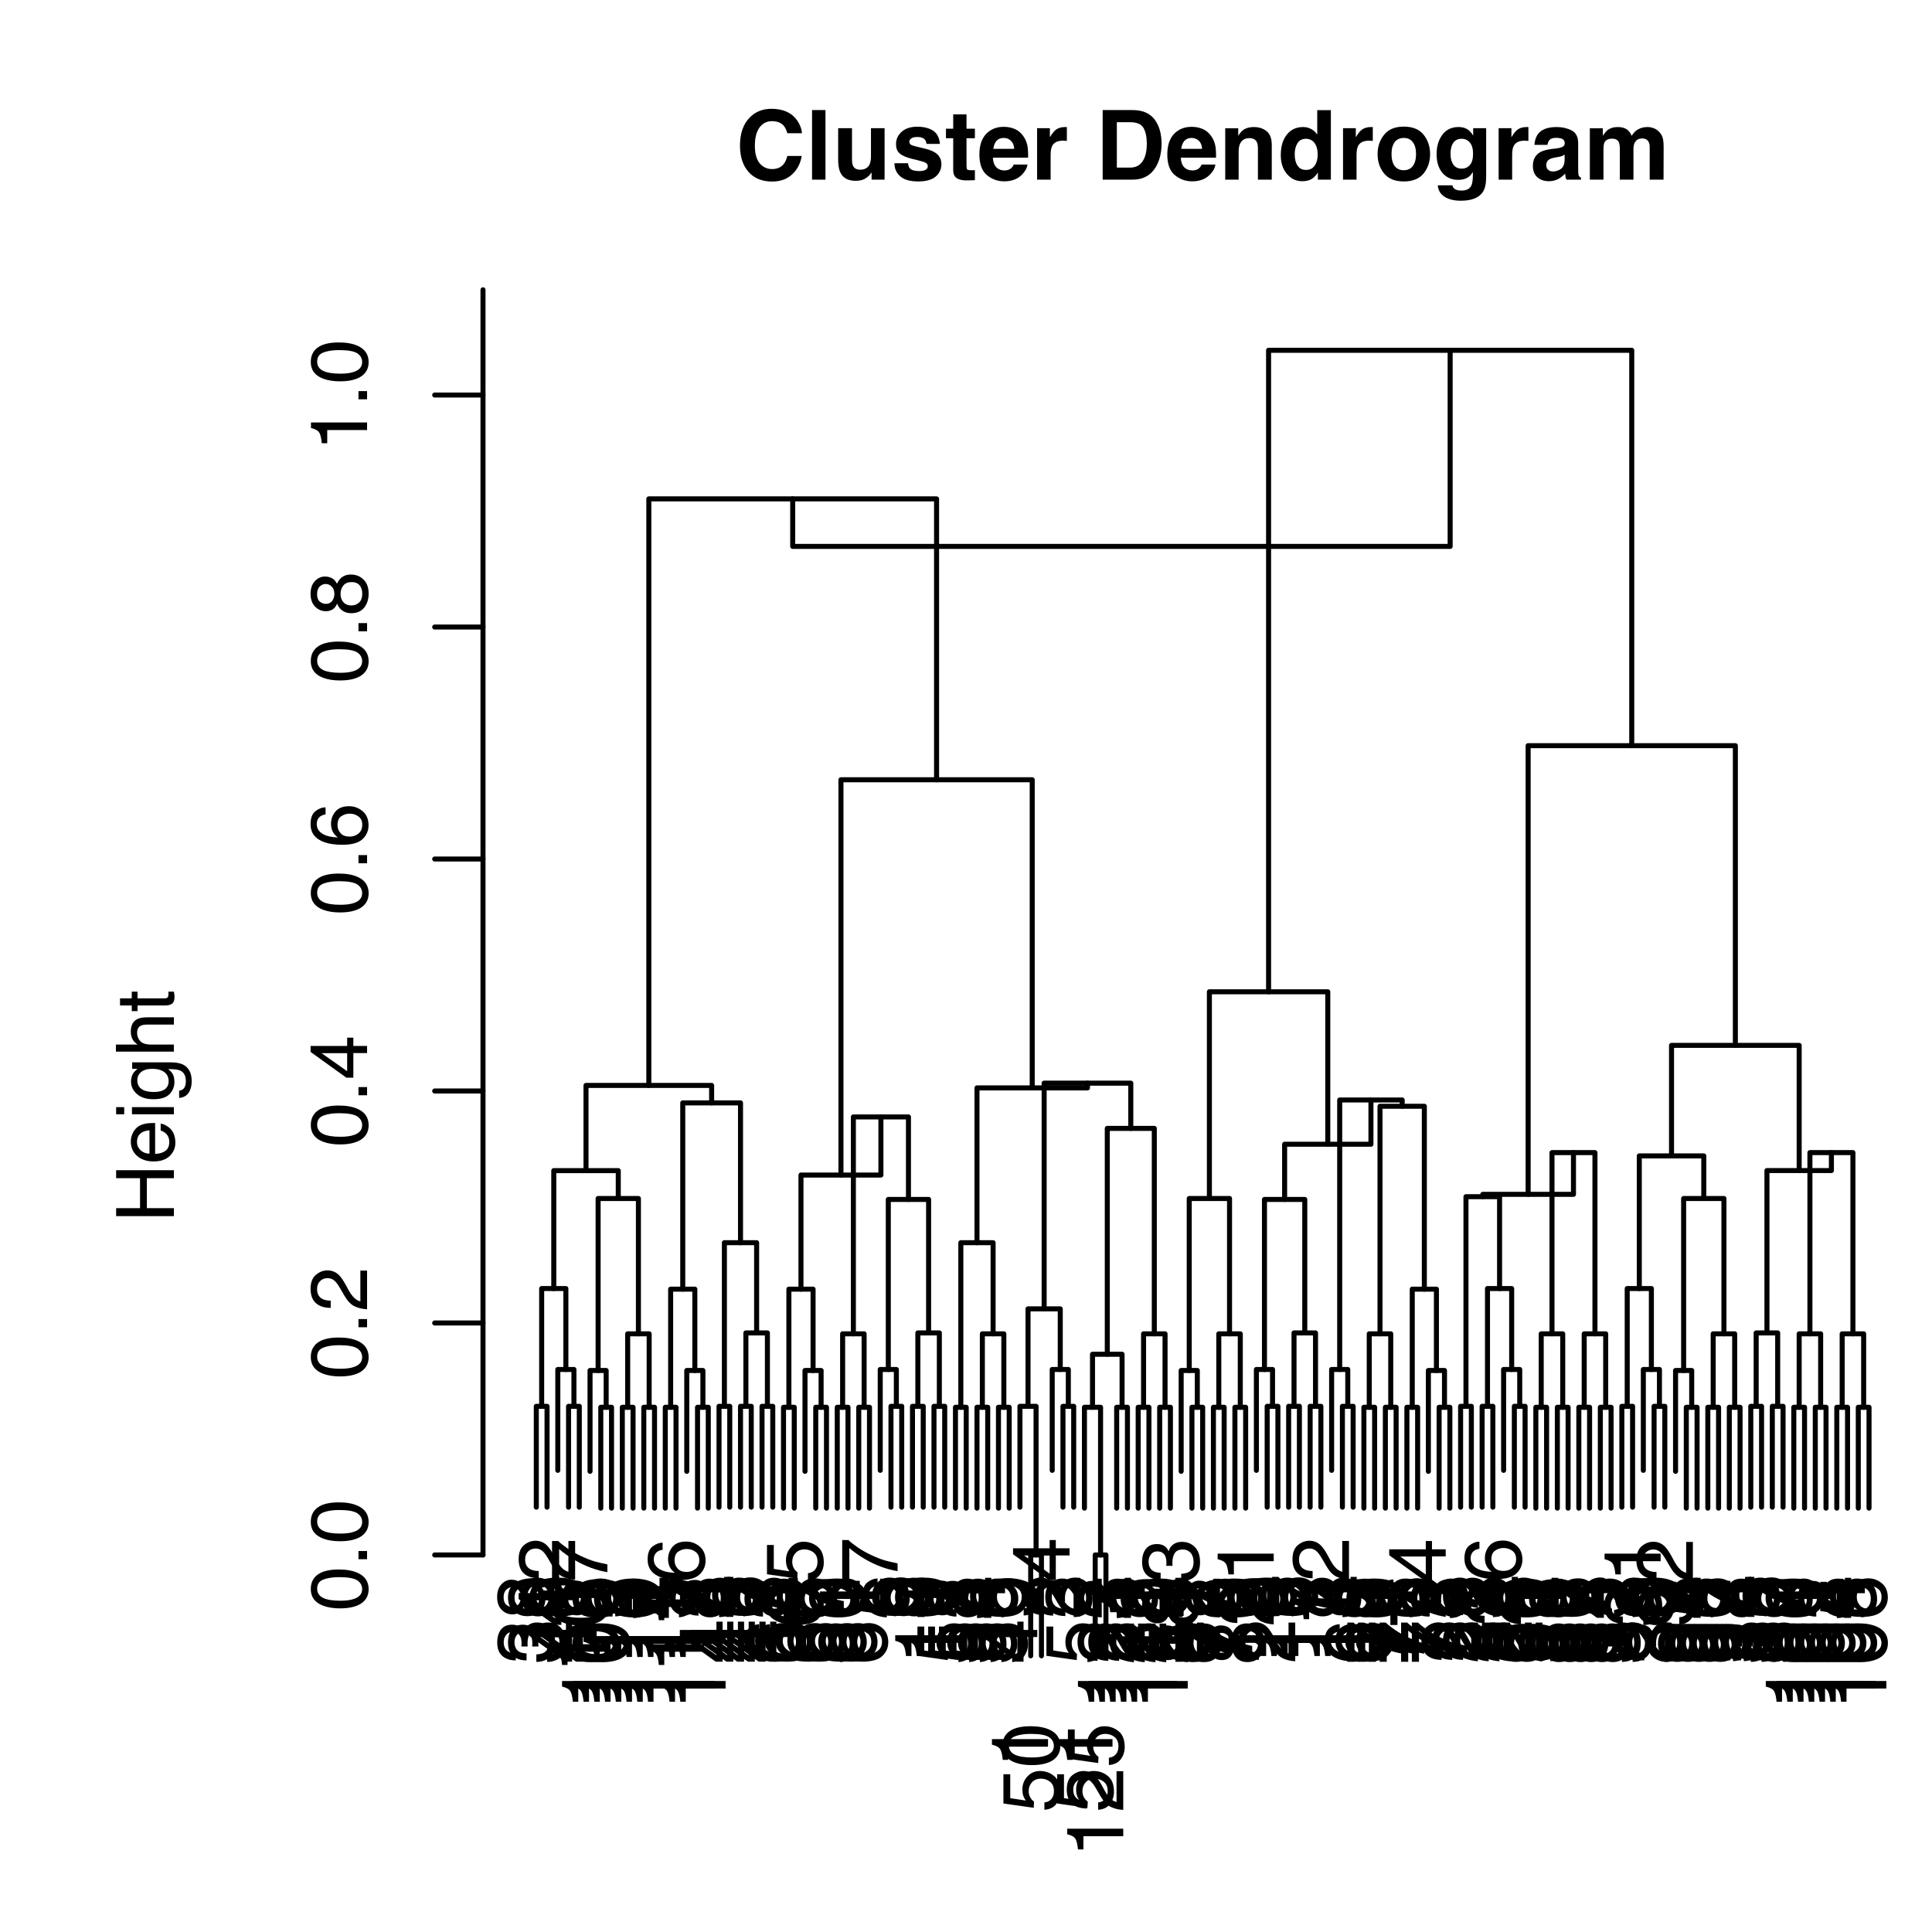 <?xml version="1.0" encoding="UTF-8"?>
<svg xmlns="http://www.w3.org/2000/svg" xmlns:xlink="http://www.w3.org/1999/xlink" width="288pt" height="288pt" viewBox="0 0 288 288" version="1.1">
<defs>
<g>
<symbol overflow="visible" id="glyph0-0">
<path style="stroke:none;" d="M 0 -0.391 L -8.609 -0.391 L -8.609 -7.219 L 0 -7.219 Z M -1.078 -6.141 L -7.531 -6.141 L -7.531 -1.469 L -1.078 -1.469 Z M -1.078 -6.141 "/>
</symbol>
<symbol overflow="visible" id="glyph0-1">
<path style="stroke:none;" d="M 0.234 -3.125 C 0.234 -2.125 -0.035 -1.398 -0.578 -0.953 C -1.129 -0.504 -1.797 -0.281 -2.578 -0.281 L -2.578 -1.391 C -2.035 -1.43 -1.641 -1.531 -1.391 -1.688 C -0.953 -1.969 -0.734 -2.461 -0.734 -3.172 C -0.734 -3.734 -0.879 -4.18 -1.172 -4.516 C -1.473 -4.848 -1.859 -5.016 -2.328 -5.016 C -2.898 -5.016 -3.301 -4.836 -3.531 -4.484 C -3.77 -4.129 -3.891 -3.641 -3.891 -3.016 C -3.891 -2.941 -3.883 -2.867 -3.875 -2.797 C -3.875 -2.723 -3.875 -2.648 -3.875 -2.578 L -4.812 -2.578 C -4.789 -2.691 -4.781 -2.785 -4.781 -2.859 C -4.781 -2.93 -4.781 -3.008 -4.781 -3.094 C -4.781 -3.488 -4.844 -3.812 -4.969 -4.062 C -5.188 -4.508 -5.578 -4.734 -6.141 -4.734 C -6.555 -4.734 -6.875 -4.582 -7.094 -4.281 C -7.32 -3.988 -7.438 -3.645 -7.438 -3.25 C -7.438 -2.551 -7.203 -2.066 -6.734 -1.797 C -6.484 -1.648 -6.117 -1.566 -5.641 -1.547 L -5.641 -0.5 C -6.266 -0.5 -6.797 -0.625 -7.234 -0.875 C -8.016 -1.301 -8.406 -2.055 -8.406 -3.141 C -8.406 -3.992 -8.211 -4.656 -7.828 -5.125 C -7.453 -5.594 -6.898 -5.828 -6.172 -5.828 C -5.66 -5.828 -5.242 -5.691 -4.922 -5.422 C -4.723 -5.242 -4.566 -5.02 -4.453 -4.75 C -4.328 -5.188 -4.094 -5.531 -3.75 -5.781 C -3.406 -6.031 -2.984 -6.156 -2.484 -6.156 C -1.68 -6.156 -1.023 -5.891 -0.516 -5.359 C -0.016 -4.836 0.234 -4.094 0.234 -3.125 Z M 0.234 -3.125 "/>
</symbol>
<symbol overflow="visible" id="glyph0-2">
<path style="stroke:none;" d="M -4.875 -3.266 C -4.875 -3.734 -5.004 -4.098 -5.266 -4.359 C -5.523 -4.617 -5.832 -4.75 -6.188 -4.75 C -6.5 -4.75 -6.785 -4.625 -7.047 -4.375 C -7.316 -4.125 -7.453 -3.742 -7.453 -3.234 C -7.453 -2.723 -7.316 -2.352 -7.047 -2.125 C -6.785 -1.895 -6.484 -1.781 -6.141 -1.781 C -5.742 -1.781 -5.43 -1.926 -5.203 -2.219 C -4.984 -2.52 -4.875 -2.867 -4.875 -3.266 Z M -0.719 -3.328 C -0.719 -3.816 -0.848 -4.223 -1.109 -4.547 C -1.379 -4.867 -1.773 -5.031 -2.297 -5.031 C -2.836 -5.031 -3.25 -4.863 -3.531 -4.531 C -3.812 -4.195 -3.953 -3.77 -3.953 -3.25 C -3.953 -2.75 -3.805 -2.336 -3.516 -2.016 C -3.234 -1.703 -2.836 -1.547 -2.328 -1.547 C -1.891 -1.547 -1.508 -1.691 -1.188 -1.984 C -0.875 -2.273 -0.719 -2.723 -0.719 -3.328 Z M -4.469 -1.828 C -4.594 -1.535 -4.738 -1.305 -4.906 -1.141 C -5.219 -0.836 -5.625 -0.688 -6.125 -0.688 C -6.75 -0.688 -7.285 -0.91 -7.734 -1.359 C -8.191 -1.816 -8.422 -2.457 -8.422 -3.281 C -8.422 -4.094 -8.207 -4.723 -7.781 -5.172 C -7.352 -5.629 -6.859 -5.859 -6.297 -5.859 C -5.773 -5.859 -5.348 -5.727 -5.016 -5.469 C -4.836 -5.32 -4.66 -5.094 -4.484 -4.781 C -4.328 -5.125 -4.145 -5.395 -3.938 -5.594 C -3.539 -5.969 -3.031 -6.156 -2.406 -6.156 C -1.664 -6.156 -1.039 -5.906 -0.531 -5.406 C -0.02 -4.914 0.234 -4.219 0.234 -3.312 C 0.234 -2.488 0.016 -1.797 -0.422 -1.234 C -0.867 -0.672 -1.516 -0.391 -2.359 -0.391 C -2.848 -0.391 -3.273 -0.508 -3.641 -0.75 C -4.004 -0.988 -4.281 -1.348 -4.469 -1.828 Z M -4.469 -1.828 "/>
</symbol>
<symbol overflow="visible" id="glyph0-3">
<path style="stroke:none;" d="M -2.031 -1.594 C -1.445 -1.625 -1.047 -1.848 -0.828 -2.266 C -0.703 -2.484 -0.641 -2.727 -0.641 -3 C -0.641 -3.5 -0.848 -3.926 -1.266 -4.281 C -1.691 -4.633 -2.547 -4.891 -3.828 -5.047 C -3.461 -4.805 -3.203 -4.516 -3.047 -4.172 C -2.898 -3.828 -2.828 -3.453 -2.828 -3.047 C -2.828 -2.242 -3.078 -1.602 -3.578 -1.125 C -4.086 -0.656 -4.738 -0.422 -5.531 -0.422 C -6.289 -0.422 -6.957 -0.656 -7.531 -1.125 C -8.113 -1.594 -8.406 -2.281 -8.406 -3.188 C -8.406 -4.406 -7.852 -5.25 -6.75 -5.719 C -6.145 -5.969 -5.391 -6.094 -4.484 -6.094 C -3.453 -6.094 -2.539 -5.941 -1.75 -5.641 C -0.426 -5.129 0.234 -4.258 0.234 -3.031 C 0.234 -2.219 0.02 -1.598 -0.406 -1.172 C -0.844 -0.742 -1.383 -0.531 -2.031 -0.531 Z M -3.75 -3.188 C -3.75 -3.613 -3.883 -4 -4.156 -4.344 C -4.438 -4.688 -4.922 -4.859 -5.609 -4.859 C -6.223 -4.859 -6.68 -4.703 -6.984 -4.391 C -7.285 -4.078 -7.438 -3.68 -7.438 -3.203 C -7.438 -2.691 -7.266 -2.285 -6.922 -1.984 C -6.578 -1.68 -6.113 -1.531 -5.531 -1.531 C -4.988 -1.531 -4.555 -1.66 -4.234 -1.922 C -3.91 -2.191 -3.75 -2.613 -3.75 -3.188 Z M -3.75 -3.188 "/>
</symbol>
<symbol overflow="visible" id="glyph0-4">
<path style="stroke:none;" d="M -2.969 -3.969 L -6.781 -3.969 L -2.969 -1.281 Z M 0 -3.984 L -2.047 -3.984 L -2.047 -0.312 L -3.078 -0.312 L -8.422 -4.156 L -8.422 -5.047 L -2.969 -5.047 L -2.969 -6.281 L -2.047 -6.281 L -2.047 -5.047 L 0 -5.047 Z M 0 -3.984 "/>
</symbol>
<symbol overflow="visible" id="glyph0-5">
<path style="stroke:none;" d="M 0 -0.375 C -0.719 -0.414 -1.344 -0.566 -1.875 -0.828 C -2.414 -1.086 -2.906 -1.594 -3.344 -2.344 L -4 -3.469 C -4.289 -3.969 -4.539 -4.32 -4.75 -4.531 C -5.07 -4.852 -5.441 -5.016 -5.859 -5.016 C -6.348 -5.016 -6.734 -4.863 -7.016 -4.562 C -7.305 -4.27 -7.453 -3.883 -7.453 -3.406 C -7.453 -2.676 -7.18 -2.176 -6.641 -1.906 C -6.336 -1.75 -5.93 -1.664 -5.422 -1.656 L -5.422 -0.578 C -6.148 -0.586 -6.742 -0.723 -7.203 -0.984 C -8.016 -1.441 -8.422 -2.25 -8.422 -3.406 C -8.422 -4.363 -8.16 -5.062 -7.641 -5.5 C -7.117 -5.945 -6.539 -6.172 -5.906 -6.172 C -5.238 -6.172 -4.664 -5.938 -4.188 -5.469 C -3.906 -5.195 -3.566 -4.707 -3.172 -4 L -2.734 -3.188 C -2.523 -2.812 -2.32 -2.516 -2.125 -2.297 C -1.789 -1.898 -1.414 -1.648 -1 -1.547 L -1 -6.141 L 0 -6.141 Z M 0 -0.375 "/>
</symbol>
<symbol overflow="visible" id="glyph0-6">
<path style="stroke:none;" d="M -8.391 -3.25 C -8.391 -4.332 -7.941 -5.117 -7.047 -5.609 C -6.359 -5.984 -5.41 -6.172 -4.203 -6.172 C -3.066 -6.172 -2.125 -6 -1.375 -5.656 C -0.301 -5.164 0.234 -4.359 0.234 -3.234 C 0.234 -2.234 -0.203 -1.484 -1.078 -0.984 C -1.816 -0.578 -2.801 -0.375 -4.031 -0.375 C -4.977 -0.375 -5.797 -0.5 -6.484 -0.75 C -7.754 -1.207 -8.391 -2.039 -8.391 -3.25 Z M -0.734 -3.234 C -0.734 -3.785 -0.973 -4.223 -1.453 -4.547 C -1.941 -4.867 -2.848 -5.031 -4.172 -5.031 C -5.117 -5.031 -5.898 -4.91 -6.516 -4.672 C -7.129 -4.441 -7.438 -3.988 -7.438 -3.312 C -7.438 -2.688 -7.145 -2.227 -6.562 -1.938 C -5.977 -1.656 -5.117 -1.516 -3.984 -1.516 C -3.129 -1.516 -2.441 -1.609 -1.922 -1.797 C -1.129 -2.078 -0.734 -2.555 -0.734 -3.234 Z M -0.734 -3.234 "/>
</symbol>
<symbol overflow="visible" id="glyph0-7">
<path style="stroke:none;" d="M -5.938 -1.156 L -6.75 -1.156 C -6.82 -1.914 -6.945 -2.441 -7.125 -2.734 C -7.301 -3.035 -7.711 -3.266 -8.359 -3.422 L -8.359 -4.25 L 0 -4.25 L 0 -3.125 L -5.938 -3.125 Z M -5.938 -1.156 "/>
</symbol>
<symbol overflow="visible" id="glyph0-8">
<path style="stroke:none;" d="M -8.25 -6.281 L -7.328 -6.281 C -7.066 -6.008 -6.613 -5.648 -5.969 -5.203 C -5.32 -4.754 -4.625 -4.359 -3.875 -4.016 C -3.133 -3.672 -2.469 -3.41 -1.875 -3.234 C -1.488 -3.129 -0.863 -2.984 0 -2.797 L 0 -1.641 C -1.602 -1.898 -3.195 -2.484 -4.781 -3.391 C -5.707 -3.93 -6.508 -4.492 -7.188 -5.078 L -7.188 -0.438 L -8.25 -0.438 Z M -8.25 -6.281 "/>
</symbol>
<symbol overflow="visible" id="glyph0-9">
<path style="stroke:none;" d="M -2.141 -1.484 C -1.535 -1.555 -1.117 -1.836 -0.891 -2.328 C -0.773 -2.578 -0.719 -2.863 -0.719 -3.188 C -0.719 -3.812 -0.914 -4.273 -1.312 -4.578 C -1.707 -4.879 -2.148 -5.031 -2.641 -5.031 C -3.223 -5.031 -3.676 -4.848 -4 -4.484 C -4.32 -4.129 -4.484 -3.703 -4.484 -3.203 C -4.484 -2.836 -4.41 -2.523 -4.266 -2.266 C -4.129 -2.004 -3.938 -1.785 -3.688 -1.609 L -3.734 -0.688 L -8.25 -1.328 L -8.25 -5.688 L -7.234 -5.688 L -7.234 -2.125 L -4.906 -1.766 C -5.051 -1.961 -5.16 -2.148 -5.234 -2.328 C -5.359 -2.641 -5.422 -3 -5.422 -3.406 C -5.422 -4.176 -5.172 -4.828 -4.672 -5.359 C -4.18 -5.898 -3.555 -6.172 -2.797 -6.172 C -2.004 -6.172 -1.301 -5.922 -0.688 -5.422 C -0.082 -4.93 0.219 -4.148 0.219 -3.078 C 0.219 -2.398 0.023 -1.797 -0.359 -1.266 C -0.742 -0.742 -1.336 -0.453 -2.141 -0.391 Z M -2.141 -1.484 "/>
</symbol>
<symbol overflow="visible" id="glyph0-10">
<path style="stroke:none;" d="M -8.422 -3.516 C -8.422 -4.453 -8.176 -5.102 -7.688 -5.469 C -7.207 -5.844 -6.707 -6.031 -6.188 -6.031 L -6.188 -4.984 C -6.52 -4.922 -6.781 -4.82 -6.969 -4.688 C -7.32 -4.426 -7.5 -4.039 -7.5 -3.531 C -7.5 -2.938 -7.223 -2.461 -6.672 -2.109 C -6.129 -1.766 -5.352 -1.578 -4.344 -1.547 C -4.695 -1.785 -4.961 -2.086 -5.141 -2.453 C -5.297 -2.785 -5.375 -3.16 -5.375 -3.578 C -5.375 -4.285 -5.148 -4.898 -4.703 -5.422 C -4.254 -5.941 -3.582 -6.203 -2.688 -6.203 C -1.926 -6.203 -1.25 -5.953 -0.656 -5.453 C -0.07 -4.961 0.219 -4.258 0.219 -3.344 C 0.219 -2.551 -0.078 -1.867 -0.672 -1.297 C -1.273 -0.734 -2.281 -0.453 -3.688 -0.453 C -4.727 -0.453 -5.613 -0.578 -6.344 -0.828 C -7.727 -1.316 -8.422 -2.211 -8.422 -3.516 Z M -0.719 -3.438 C -0.719 -3.988 -0.906 -4.398 -1.281 -4.672 C -1.656 -4.953 -2.098 -5.094 -2.609 -5.094 C -3.035 -5.094 -3.441 -4.969 -3.828 -4.719 C -4.211 -4.477 -4.406 -4.031 -4.406 -3.375 C -4.406 -2.926 -4.254 -2.531 -3.953 -2.188 C -3.66 -1.844 -3.211 -1.672 -2.609 -1.672 C -2.078 -1.672 -1.629 -1.828 -1.266 -2.141 C -0.898 -2.453 -0.719 -2.883 -0.719 -3.438 Z M -0.719 -3.438 "/>
</symbol>
<symbol overflow="visible" id="glyph0-11">
<path style="stroke:none;" d="M -1.281 -1.031 L -1.281 -2.25 L 0 -2.25 L 0 -1.031 Z M -1.281 -1.031 "/>
</symbol>
<symbol overflow="visible" id="glyph0-12">
<path style="stroke:none;" d="M -8.609 -0.938 L -8.609 -2.125 L -5.047 -2.125 L -5.047 -6.594 L -8.609 -6.594 L -8.609 -7.781 L 0 -7.781 L 0 -6.594 L -4.031 -6.594 L -4.031 -2.125 L 0 -2.125 L 0 -0.938 Z M -8.609 -0.938 "/>
</symbol>
<symbol overflow="visible" id="glyph0-13">
<path style="stroke:none;" d="M -6.422 -3.391 C -6.422 -3.836 -6.316 -4.27 -6.109 -4.688 C -5.898 -5.102 -5.629 -5.422 -5.297 -5.641 C -4.973 -5.848 -4.602 -5.988 -4.188 -6.062 C -3.895 -6.125 -3.43 -6.156 -2.797 -6.156 L -2.797 -1.547 C -2.16 -1.566 -1.648 -1.719 -1.266 -2 C -0.879 -2.281 -0.688 -2.719 -0.688 -3.312 C -0.688 -3.863 -0.867 -4.301 -1.234 -4.625 C -1.441 -4.812 -1.688 -4.945 -1.969 -5.031 L -1.969 -6.062 C -1.738 -6.039 -1.484 -5.953 -1.203 -5.797 C -0.922 -5.641 -0.688 -5.469 -0.5 -5.281 C -0.188 -4.957 0.02 -4.555 0.125 -4.078 C 0.188 -3.828 0.219 -3.539 0.219 -3.219 C 0.219 -2.438 -0.062 -1.773 -0.625 -1.234 C -1.195 -0.691 -1.992 -0.422 -3.016 -0.422 C -4.023 -0.422 -4.844 -0.691 -5.469 -1.234 C -6.102 -1.785 -6.422 -2.504 -6.422 -3.391 Z M -3.641 -5.062 C -4.098 -5.02 -4.461 -4.922 -4.734 -4.766 C -5.242 -4.484 -5.5 -4.004 -5.5 -3.328 C -5.5 -2.836 -5.32 -2.426 -4.969 -2.094 C -4.625 -1.77 -4.18 -1.598 -3.641 -1.578 Z M -6.422 -3.281 Z M -6.422 -3.281 "/>
</symbol>
<symbol overflow="visible" id="glyph0-14">
<path style="stroke:none;" d="M -6.25 -0.781 L -6.25 -1.844 L 0 -1.844 L 0 -0.781 Z M -8.609 -0.781 L -8.609 -1.844 L -7.406 -1.844 L -7.406 -0.781 Z M -8.609 -0.781 "/>
</symbol>
<symbol overflow="visible" id="glyph0-15">
<path style="stroke:none;" d="M -6.391 -2.984 C -6.391 -3.484 -6.27 -3.914 -6.031 -4.281 C -5.883 -4.477 -5.68 -4.68 -5.422 -4.891 L -6.219 -4.891 L -6.219 -5.859 L -0.516 -5.859 C 0.285 -5.859 0.914 -5.742 1.375 -5.516 C 2.227 -5.078 2.656 -4.25 2.656 -3.031 C 2.656 -2.352 2.504 -1.785 2.203 -1.328 C 1.898 -0.867 1.426 -0.609 0.781 -0.547 L 0.781 -1.625 C 1.062 -1.676 1.281 -1.773 1.438 -1.922 C 1.664 -2.16 1.781 -2.535 1.781 -3.047 C 1.781 -3.859 1.492 -4.391 0.922 -4.641 C 0.586 -4.785 -0.008 -4.852 -0.875 -4.844 C -0.551 -4.633 -0.312 -4.379 -0.156 -4.078 C 0 -3.785 0.078 -3.395 0.078 -2.906 C 0.078 -2.227 -0.16 -1.633 -0.641 -1.125 C -1.129 -0.613 -1.93 -0.359 -3.047 -0.359 C -4.098 -0.359 -4.914 -0.613 -5.5 -1.125 C -6.094 -1.645 -6.391 -2.266 -6.391 -2.984 Z M -3.172 -4.891 C -3.941 -4.891 -4.516 -4.727 -4.891 -4.406 C -5.266 -4.082 -5.453 -3.676 -5.453 -3.188 C -5.453 -2.438 -5.102 -1.926 -4.406 -1.656 C -4.039 -1.508 -3.555 -1.438 -2.953 -1.438 C -2.242 -1.438 -1.703 -1.578 -1.328 -1.859 C -0.961 -2.148 -0.781 -2.539 -0.781 -3.031 C -0.781 -3.789 -1.125 -4.32 -1.812 -4.625 C -2.195 -4.801 -2.648 -4.891 -3.172 -4.891 Z M -6.422 -3.109 Z M -6.422 -3.109 "/>
</symbol>
<symbol overflow="visible" id="glyph0-16">
<path style="stroke:none;" d="M -8.641 -0.781 L -8.641 -1.828 L -5.422 -1.828 C -5.742 -2.078 -5.969 -2.301 -6.094 -2.5 C -6.312 -2.844 -6.422 -3.27 -6.422 -3.781 C -6.422 -4.688 -6.102 -5.301 -5.469 -5.625 C -5.125 -5.801 -4.645 -5.891 -4.031 -5.891 L 0 -5.891 L 0 -4.812 L -3.953 -4.812 C -4.41 -4.812 -4.75 -4.75 -4.969 -4.625 C -5.312 -4.438 -5.484 -4.078 -5.484 -3.547 C -5.484 -3.109 -5.332 -2.711 -5.031 -2.359 C -4.727 -2.004 -4.16 -1.828 -3.328 -1.828 L 0 -1.828 L 0 -0.781 Z M -8.641 -0.781 "/>
</symbol>
<symbol overflow="visible" id="glyph0-17">
<path style="stroke:none;" d="M -8.031 -0.984 L -8.031 -2.047 L -6.281 -2.047 L -6.281 -3.047 L -5.422 -3.047 L -5.422 -2.047 L -1.312 -2.047 C -1.094 -2.047 -0.945 -2.125 -0.875 -2.281 C -0.832 -2.352 -0.812 -2.488 -0.812 -2.688 C -0.812 -2.738 -0.812 -2.789 -0.812 -2.844 C -0.82 -2.906 -0.828 -2.973 -0.828 -3.047 L 0 -3.047 C 0.031 -2.93 0.051 -2.805 0.062 -2.672 C 0.082 -2.547 0.094 -2.406 0.094 -2.25 C 0.094 -1.758 -0.031 -1.426 -0.281 -1.25 C -0.531 -1.07 -0.859 -0.984 -1.266 -0.984 L -5.422 -0.984 L -5.422 -0.141 L -6.281 -0.141 L -6.281 -0.984 Z M -8.031 -0.984 "/>
</symbol>
<symbol overflow="visible" id="glyph1-0">
<path style="stroke:none;" d="M 1.078 -10.375 L 9.438 -10.375 L 9.438 0 L 1.078 0 Z M 8.141 -1.297 L 8.141 -9.078 L 2.375 -9.078 L 2.375 -1.297 Z M 8.141 -1.297 "/>
</symbol>
<symbol overflow="visible" id="glyph1-1">
<path style="stroke:none;" d="M 8.406 -0.781 C 7.633 -0.07 6.645 0.281 5.438 0.281 C 3.945 0.281 2.773 -0.191 1.922 -1.141 C 1.066 -2.109 0.641 -3.426 0.641 -5.094 C 0.641 -6.906 1.129 -8.301 2.109 -9.281 C 2.953 -10.133 4.023 -10.562 5.328 -10.562 C 7.066 -10.562 8.344 -9.988 9.156 -8.844 C 9.594 -8.207 9.832 -7.566 9.875 -6.922 L 7.703 -6.922 C 7.555 -7.41 7.375 -7.785 7.156 -8.047 C 6.758 -8.492 6.176 -8.719 5.406 -8.719 C 4.625 -8.719 4.004 -8.398 3.547 -7.766 C 3.086 -7.129 2.859 -6.227 2.859 -5.062 C 2.859 -3.895 3.098 -3.02 3.578 -2.438 C 4.066 -1.863 4.68 -1.578 5.422 -1.578 C 6.18 -1.578 6.758 -1.828 7.156 -2.328 C 7.375 -2.598 7.555 -3 7.703 -3.531 L 9.844 -3.531 C 9.656 -2.406 9.176 -1.488 8.406 -0.781 Z M 8.406 -0.781 "/>
</symbol>
<symbol overflow="visible" id="glyph1-2">
<path style="stroke:none;" d="M 0.984 -10.375 L 2.984 -10.375 L 2.984 0 L 0.984 0 Z M 0.984 -10.375 "/>
</symbol>
<symbol overflow="visible" id="glyph1-3">
<path style="stroke:none;" d="M 5.859 -1.078 C 5.836 -1.055 5.785 -0.988 5.703 -0.875 C 5.629 -0.758 5.539 -0.656 5.438 -0.562 C 5.125 -0.281 4.82 -0.086 4.531 0.016 C 4.238 0.117 3.895 0.172 3.5 0.172 C 2.363 0.172 1.598 -0.238 1.203 -1.062 C 0.984 -1.508 0.875 -2.172 0.875 -3.047 L 0.875 -7.672 L 2.938 -7.672 L 2.938 -3.047 C 2.938 -2.609 2.988 -2.281 3.094 -2.062 C 3.27 -1.676 3.629 -1.484 4.172 -1.484 C 4.848 -1.484 5.316 -1.758 5.578 -2.312 C 5.703 -2.602 5.766 -3 5.766 -3.5 L 5.766 -7.672 L 7.797 -7.672 L 7.797 0 L 5.859 0 Z M 5.859 -1.078 "/>
</symbol>
<symbol overflow="visible" id="glyph1-4">
<path style="stroke:none;" d="M 6.219 -7.312 C 6.82 -6.926 7.164 -6.266 7.25 -5.328 L 5.25 -5.328 C 5.219 -5.586 5.145 -5.789 5.031 -5.938 C 4.812 -6.219 4.438 -6.359 3.906 -6.359 C 3.469 -6.359 3.156 -6.285 2.969 -6.141 C 2.781 -6.004 2.688 -5.848 2.688 -5.672 C 2.688 -5.441 2.785 -5.273 2.984 -5.172 C 3.18 -5.066 3.879 -4.879 5.078 -4.609 C 5.879 -4.422 6.477 -4.141 6.875 -3.766 C 7.27 -3.379 7.469 -2.898 7.469 -2.328 C 7.469 -1.566 7.18 -0.941 6.609 -0.453 C 6.047 0.023 5.176 0.266 4 0.266 C 2.789 0.266 1.898 0.008 1.328 -0.5 C 0.754 -1.008 0.469 -1.66 0.469 -2.453 L 2.5 -2.453 C 2.539 -2.086 2.629 -1.832 2.766 -1.688 C 3.016 -1.414 3.477 -1.281 4.156 -1.281 C 4.539 -1.281 4.848 -1.336 5.078 -1.453 C 5.316 -1.578 5.438 -1.754 5.438 -1.984 C 5.438 -2.211 5.344 -2.383 5.156 -2.5 C 4.969 -2.625 4.27 -2.828 3.062 -3.109 C 2.195 -3.328 1.586 -3.598 1.234 -3.922 C 0.879 -4.234 0.703 -4.691 0.703 -5.297 C 0.703 -6.004 0.977 -6.613 1.531 -7.125 C 2.082 -7.633 2.863 -7.891 3.875 -7.891 C 4.832 -7.891 5.613 -7.695 6.219 -7.312 Z M 6.219 -7.312 "/>
</symbol>
<symbol overflow="visible" id="glyph1-5">
<path style="stroke:none;" d="M 4.453 -1.422 L 4.453 0.078 L 3.5 0.109 C 2.551 0.141 1.898 -0.023 1.547 -0.391 C 1.328 -0.617 1.219 -0.973 1.219 -1.453 L 1.219 -6.172 L 0.141 -6.172 L 0.141 -7.594 L 1.219 -7.594 L 1.219 -9.734 L 3.203 -9.734 L 3.203 -7.594 L 4.453 -7.594 L 4.453 -6.172 L 3.203 -6.172 L 3.203 -2.125 C 3.203 -1.801 3.238 -1.598 3.312 -1.516 C 3.395 -1.441 3.641 -1.406 4.047 -1.406 C 4.109 -1.406 4.172 -1.406 4.234 -1.406 C 4.305 -1.414 4.379 -1.422 4.453 -1.422 Z M 4.453 -1.422 "/>
</symbol>
<symbol overflow="visible" id="glyph1-6">
<path style="stroke:none;" d="M 7.5 -2.25 C 7.445 -1.789 7.207 -1.328 6.781 -0.859 C 6.125 -0.117 5.207 0.25 4.031 0.25 C 3.051 0.25 2.188 -0.062 1.438 -0.688 C 0.695 -1.312 0.328 -2.332 0.328 -3.75 C 0.328 -5.082 0.66 -6.102 1.328 -6.812 C 2.004 -7.52 2.879 -7.875 3.953 -7.875 C 4.598 -7.875 5.176 -7.754 5.688 -7.516 C 6.195 -7.273 6.617 -6.895 6.953 -6.375 C 7.254 -5.926 7.445 -5.398 7.531 -4.797 C 7.582 -4.441 7.602 -3.938 7.594 -3.281 L 2.344 -3.281 C 2.375 -2.508 2.617 -1.969 3.078 -1.656 C 3.348 -1.469 3.68 -1.375 4.078 -1.375 C 4.484 -1.375 4.816 -1.488 5.078 -1.719 C 5.223 -1.844 5.348 -2.02 5.453 -2.25 Z M 5.516 -4.594 C 5.484 -5.125 5.32 -5.523 5.031 -5.797 C 4.738 -6.078 4.379 -6.219 3.953 -6.219 C 3.492 -6.219 3.133 -6.07 2.875 -5.781 C 2.625 -5.488 2.469 -5.094 2.406 -4.594 Z M 5.516 -4.594 "/>
</symbol>
<symbol overflow="visible" id="glyph1-7">
<path style="stroke:none;" d="M 4.797 -5.812 C 3.984 -5.812 3.441 -5.551 3.172 -5.031 C 3.016 -4.738 2.938 -4.285 2.938 -3.672 L 2.938 0 L 0.922 0 L 0.922 -7.672 L 2.828 -7.672 L 2.828 -6.328 C 3.141 -6.836 3.41 -7.188 3.641 -7.375 C 4.016 -7.688 4.5 -7.844 5.094 -7.844 C 5.133 -7.844 5.164 -7.844 5.188 -7.844 C 5.219 -7.844 5.273 -7.844 5.359 -7.844 L 5.359 -5.781 C 5.234 -5.789 5.117 -5.797 5.016 -5.797 C 4.922 -5.805 4.848 -5.812 4.797 -5.812 Z M 4.797 -5.812 "/>
</symbol>
<symbol overflow="visible" id="glyph1-8">
<path style="stroke:none;" d=""/>
</symbol>
<symbol overflow="visible" id="glyph1-9">
<path style="stroke:none;" d="M 5.562 0 L 1.094 0 L 1.094 -10.375 L 5.562 -10.375 C 6.207 -10.363 6.742 -10.285 7.172 -10.141 C 7.898 -9.898 8.488 -9.461 8.938 -8.828 C 9.289 -8.305 9.535 -7.742 9.672 -7.141 C 9.805 -6.547 9.875 -5.977 9.875 -5.438 C 9.875 -4.062 9.598 -2.895 9.047 -1.938 C 8.285 -0.645 7.125 0 5.562 0 Z M 7.172 -7.719 C 6.836 -8.281 6.18 -8.562 5.203 -8.562 L 3.203 -8.562 L 3.203 -1.797 L 5.203 -1.797 C 6.223 -1.797 6.938 -2.301 7.344 -3.312 C 7.562 -3.863 7.672 -4.523 7.672 -5.297 C 7.672 -6.348 7.504 -7.156 7.172 -7.719 Z M 7.172 -7.719 "/>
</symbol>
<symbol overflow="visible" id="glyph1-10">
<path style="stroke:none;" d="M 4.547 -6.188 C 3.867 -6.188 3.398 -5.895 3.141 -5.312 C 3.016 -5.008 2.953 -4.625 2.953 -4.156 L 2.953 0 L 0.953 0 L 0.953 -7.656 L 2.891 -7.656 L 2.891 -6.531 C 3.141 -6.926 3.379 -7.211 3.609 -7.391 C 4.023 -7.691 4.551 -7.844 5.188 -7.844 C 5.977 -7.844 6.625 -7.633 7.125 -7.219 C 7.633 -6.812 7.891 -6.125 7.891 -5.156 L 7.891 0 L 5.828 0 L 5.828 -4.656 C 5.828 -5.062 5.773 -5.375 5.672 -5.594 C 5.473 -5.988 5.098 -6.188 4.547 -6.188 Z M 4.547 -6.188 "/>
</symbol>
<symbol overflow="visible" id="glyph1-11">
<path style="stroke:none;" d="M 7.906 -10.359 L 7.906 0 L 5.969 0 L 5.969 -1.062 C 5.676 -0.602 5.348 -0.27 4.984 -0.062 C 4.617 0.133 4.164 0.234 3.625 0.234 C 2.727 0.234 1.973 -0.125 1.359 -0.844 C 0.742 -1.57 0.438 -2.504 0.438 -3.641 C 0.438 -4.941 0.738 -5.969 1.344 -6.719 C 1.945 -7.469 2.754 -7.844 3.766 -7.844 C 4.223 -7.844 4.633 -7.738 5 -7.531 C 5.363 -7.332 5.656 -7.055 5.875 -6.703 L 5.875 -10.359 Z M 2.516 -3.781 C 2.516 -3.07 2.656 -2.508 2.938 -2.094 C 3.207 -1.664 3.629 -1.453 4.203 -1.453 C 4.766 -1.453 5.191 -1.66 5.484 -2.078 C 5.785 -2.504 5.938 -3.051 5.938 -3.719 C 5.938 -4.656 5.695 -5.328 5.219 -5.734 C 4.938 -5.973 4.602 -6.094 4.219 -6.094 C 3.625 -6.094 3.191 -5.867 2.922 -5.422 C 2.648 -4.984 2.516 -4.438 2.516 -3.781 Z M 2.516 -3.781 "/>
</symbol>
<symbol overflow="visible" id="glyph1-12">
<path style="stroke:none;" d="M 7.328 -6.703 C 7.973 -5.891 8.297 -4.926 8.297 -3.812 C 8.297 -2.688 7.973 -1.723 7.328 -0.922 C 6.68 -0.129 5.695 0.266 4.375 0.266 C 3.062 0.266 2.082 -0.129 1.438 -0.922 C 0.789 -1.723 0.469 -2.688 0.469 -3.812 C 0.469 -4.926 0.789 -5.883 1.438 -6.688 C 2.082 -7.5 3.062 -7.906 4.375 -7.906 C 5.695 -7.906 6.68 -7.504 7.328 -6.703 Z M 4.375 -6.219 C 3.789 -6.219 3.336 -6.008 3.016 -5.594 C 2.703 -5.176 2.547 -4.582 2.547 -3.812 C 2.547 -3.051 2.703 -2.457 3.016 -2.031 C 3.336 -1.613 3.789 -1.406 4.375 -1.406 C 4.957 -1.406 5.406 -1.613 5.719 -2.031 C 6.039 -2.457 6.203 -3.051 6.203 -3.812 C 6.203 -4.582 6.039 -5.176 5.719 -5.594 C 5.406 -6.008 4.957 -6.219 4.375 -6.219 Z M 4.375 -6.219 "/>
</symbol>
<symbol overflow="visible" id="glyph1-13">
<path style="stroke:none;" d="M 3.109 1.344 C 3.316 1.531 3.676 1.625 4.188 1.625 C 4.914 1.625 5.398 1.379 5.641 0.891 C 5.797 0.578 5.875 0.055 5.875 -0.672 L 5.875 -1.156 C 5.688 -0.832 5.484 -0.586 5.266 -0.422 C 4.859 -0.117 4.336 0.031 3.703 0.031 C 2.723 0.031 1.938 -0.312 1.344 -1 C 0.758 -1.695 0.469 -2.633 0.469 -3.812 C 0.469 -4.945 0.75 -5.898 1.312 -6.672 C 1.883 -7.453 2.691 -7.844 3.734 -7.844 C 4.117 -7.844 4.453 -7.785 4.734 -7.672 C 5.223 -7.473 5.617 -7.102 5.922 -6.562 L 5.922 -7.672 L 7.859 -7.672 L 7.859 -0.391 C 7.859 0.598 7.691 1.344 7.359 1.844 C 6.785 2.707 5.691 3.141 4.078 3.141 C 3.098 3.141 2.297 2.945 1.672 2.562 C 1.055 2.176 0.711 1.602 0.641 0.844 L 2.828 0.844 C 2.879 1.07 2.973 1.238 3.109 1.344 Z M 2.766 -2.609 C 3.035 -1.961 3.523 -1.641 4.234 -1.641 C 4.703 -1.641 5.098 -1.816 5.422 -2.172 C 5.742 -2.523 5.906 -3.094 5.906 -3.875 C 5.906 -4.594 5.75 -5.141 5.438 -5.516 C 5.133 -5.898 4.723 -6.094 4.203 -6.094 C 3.504 -6.094 3.02 -5.766 2.75 -5.109 C 2.613 -4.754 2.547 -4.32 2.547 -3.812 C 2.547 -3.363 2.617 -2.961 2.766 -2.609 Z M 2.766 -2.609 "/>
</symbol>
<symbol overflow="visible" id="glyph1-14">
<path style="stroke:none;" d="M 1.219 -6.844 C 1.75 -7.508 2.66 -7.844 3.953 -7.844 C 4.797 -7.844 5.539 -7.676 6.188 -7.344 C 6.844 -7.008 7.172 -6.383 7.172 -5.469 L 7.172 -1.953 C 7.172 -1.703 7.176 -1.406 7.188 -1.062 C 7.195 -0.801 7.234 -0.625 7.297 -0.531 C 7.367 -0.438 7.469 -0.359 7.594 -0.297 L 7.594 0 L 5.422 0 C 5.359 -0.156 5.312 -0.301 5.281 -0.438 C 5.258 -0.57 5.242 -0.727 5.234 -0.906 C 4.953 -0.602 4.633 -0.348 4.281 -0.141 C 3.844 0.109 3.352 0.234 2.812 0.234 C 2.113 0.234 1.539 0.035 1.094 -0.359 C 0.645 -0.754 0.422 -1.316 0.422 -2.047 C 0.422 -2.984 0.781 -3.664 1.5 -4.094 C 1.906 -4.32 2.492 -4.484 3.266 -4.578 L 3.953 -4.656 C 4.316 -4.707 4.578 -4.77 4.734 -4.844 C 5.023 -4.957 5.172 -5.145 5.172 -5.406 C 5.172 -5.719 5.062 -5.93 4.844 -6.047 C 4.625 -6.172 4.305 -6.234 3.891 -6.234 C 3.41 -6.234 3.07 -6.117 2.875 -5.891 C 2.738 -5.711 2.645 -5.477 2.594 -5.188 L 0.656 -5.188 C 0.695 -5.852 0.883 -6.406 1.219 -6.844 Z M 2.719 -1.453 C 2.906 -1.297 3.133 -1.219 3.406 -1.219 C 3.832 -1.219 4.227 -1.344 4.594 -1.594 C 4.957 -1.852 5.145 -2.316 5.156 -2.984 L 5.156 -3.734 C 5.031 -3.648 4.906 -3.582 4.781 -3.531 C 4.656 -3.477 4.477 -3.43 4.25 -3.391 L 3.797 -3.312 C 3.379 -3.238 3.078 -3.145 2.891 -3.031 C 2.578 -2.852 2.422 -2.57 2.422 -2.188 C 2.422 -1.844 2.52 -1.598 2.719 -1.453 Z M 2.719 -1.453 "/>
</symbol>
<symbol overflow="visible" id="glyph1-15">
<path style="stroke:none;" d="M 5.234 -5.562 C 5.066 -5.926 4.738 -6.109 4.25 -6.109 C 3.676 -6.109 3.289 -5.926 3.094 -5.562 C 2.988 -5.344 2.938 -5.023 2.938 -4.609 L 2.938 0 L 0.906 0 L 0.906 -7.656 L 2.844 -7.656 L 2.844 -6.531 C 3.094 -6.926 3.328 -7.211 3.547 -7.391 C 3.941 -7.691 4.445 -7.844 5.062 -7.844 C 5.645 -7.844 6.117 -7.711 6.484 -7.453 C 6.773 -7.211 6.992 -6.906 7.141 -6.531 C 7.41 -6.977 7.738 -7.305 8.125 -7.516 C 8.539 -7.734 9 -7.844 9.5 -7.844 C 9.844 -7.844 10.176 -7.773 10.5 -7.641 C 10.832 -7.504 11.129 -7.273 11.391 -6.953 C 11.609 -6.68 11.754 -6.352 11.828 -5.969 C 11.879 -5.707 11.906 -5.328 11.906 -4.828 L 11.891 0 L 9.828 0 L 9.828 -4.875 C 9.828 -5.164 9.781 -5.406 9.688 -5.594 C 9.508 -5.957 9.18 -6.141 8.703 -6.141 C 8.148 -6.141 7.77 -5.906 7.562 -5.438 C 7.457 -5.195 7.406 -4.906 7.406 -4.562 L 7.406 0 L 5.375 0 L 5.375 -4.562 C 5.375 -5.02 5.328 -5.352 5.234 -5.562 Z M 5.234 -5.562 "/>
</symbol>
</g>
</defs>
<g id="surface722">
<rect x="0" y="0" width="288" height="288" style="fill:rgb(100%,100%,100%);fill-opacity:1;stroke:none;"/>
<g style="fill:rgb(0%,0%,0%);fill-opacity:1;">
  <use xlink:href="#glyph0-1" x="82.527" y="248.016"/>
  <use xlink:href="#glyph0-2" x="82.527" y="241.342"/>
</g>
<g style="fill:rgb(0%,0%,0%);fill-opacity:1;">
  <use xlink:href="#glyph0-1" x="84.133" y="248.016"/>
  <use xlink:href="#glyph0-3" x="84.133" y="241.342"/>
</g>
<path style="fill:none;stroke-width:0.75;stroke-linecap:round;stroke-linejoin:round;stroke:rgb(0%,0%,0%);stroke-opacity:1;stroke-miterlimit:10;" d="M 79.945 224.672 L 79.945 209.637 L 81.547 209.637 L 81.547 224.672 "/>
<g style="fill:rgb(0%,0%,0%);fill-opacity:1;">
  <use xlink:href="#glyph0-4" x="85.734" y="242.523"/>
  <use xlink:href="#glyph0-5" x="85.734" y="235.85"/>
</g>
<g style="fill:rgb(0%,0%,0%);fill-opacity:1;">
  <use xlink:href="#glyph0-4" x="87.336" y="248.016"/>
  <use xlink:href="#glyph0-6" x="87.336" y="241.342"/>
</g>
<g style="fill:rgb(0%,0%,0%);fill-opacity:1;">
  <use xlink:href="#glyph0-4" x="88.938" y="248.016"/>
  <use xlink:href="#glyph0-7" x="88.938" y="241.342"/>
</g>
<path style="fill:none;stroke-width:0.75;stroke-linecap:round;stroke-linejoin:round;stroke:rgb(0%,0%,0%);stroke-opacity:1;stroke-miterlimit:10;" d="M 84.754 224.672 L 84.754 209.637 L 86.355 209.637 L 86.355 224.672 "/>
<path style="fill:none;stroke-width:0.75;stroke-linecap:round;stroke-linejoin:round;stroke:rgb(0%,0%,0%);stroke-opacity:1;stroke-miterlimit:10;" d="M 83.152 219.18 L 83.152 204.145 L 85.555 204.145 L 85.555 209.637 "/>
<path style="fill:none;stroke-width:0.75;stroke-linecap:round;stroke-linejoin:round;stroke:rgb(0%,0%,0%);stroke-opacity:1;stroke-miterlimit:10;" d="M 80.746 209.637 L 80.746 192.082 L 84.352 192.082 L 84.352 204.145 "/>
<g style="fill:rgb(0%,0%,0%);fill-opacity:1;">
  <use xlink:href="#glyph0-7" x="90.539" y="249.348"/>
  <use xlink:href="#glyph0-6" x="90.539" y="242.674"/>
  <use xlink:href="#glyph0-8" x="90.539" y="236"/>
</g>
<g style="fill:rgb(0%,0%,0%);fill-opacity:1;">
  <use xlink:href="#glyph0-7" x="92.141" y="254.832"/>
  <use xlink:href="#glyph0-6" x="92.141" y="248.158"/>
  <use xlink:href="#glyph0-2" x="92.141" y="241.484"/>
</g>
<g style="fill:rgb(0%,0%,0%);fill-opacity:1;">
  <use xlink:href="#glyph0-7" x="93.742" y="254.832"/>
  <use xlink:href="#glyph0-6" x="93.742" y="248.158"/>
  <use xlink:href="#glyph0-3" x="93.742" y="241.484"/>
</g>
<path style="fill:none;stroke-width:0.75;stroke-linecap:round;stroke-linejoin:round;stroke:rgb(0%,0%,0%);stroke-opacity:1;stroke-miterlimit:10;" d="M 89.559 224.812 L 89.559 209.781 L 91.16 209.781 L 91.16 224.812 "/>
<path style="fill:none;stroke-width:0.75;stroke-linecap:round;stroke-linejoin:round;stroke:rgb(0%,0%,0%);stroke-opacity:1;stroke-miterlimit:10;" d="M 87.957 219.328 L 87.957 204.297 L 90.359 204.297 L 90.359 209.781 "/>
<g style="fill:rgb(0%,0%,0%);fill-opacity:1;">
  <use xlink:href="#glyph0-7" x="95.348" y="254.832"/>
  <use xlink:href="#glyph0-7" x="95.348" y="248.158"/>
  <use xlink:href="#glyph0-5" x="95.348" y="241.484"/>
</g>
<g style="fill:rgb(0%,0%,0%);fill-opacity:1;">
  <use xlink:href="#glyph0-7" x="96.949" y="254.832"/>
  <use xlink:href="#glyph0-7" x="96.949" y="248.158"/>
  <use xlink:href="#glyph0-1" x="96.949" y="241.484"/>
</g>
<path style="fill:none;stroke-width:0.75;stroke-linecap:round;stroke-linejoin:round;stroke:rgb(0%,0%,0%);stroke-opacity:1;stroke-miterlimit:10;" d="M 92.766 224.812 L 92.766 209.781 L 94.367 209.781 L 94.367 224.812 "/>
<g style="fill:rgb(0%,0%,0%);fill-opacity:1;">
  <use xlink:href="#glyph0-7" x="98.551" y="254.832"/>
  <use xlink:href="#glyph0-7" x="98.551" y="248.158"/>
  <use xlink:href="#glyph0-6" x="98.551" y="241.484"/>
</g>
<g style="fill:rgb(0%,0%,0%);fill-opacity:1;">
  <use xlink:href="#glyph0-7" x="100.152" y="254.832"/>
  <use xlink:href="#glyph0-7" x="100.152" y="248.158"/>
  <use xlink:href="#glyph0-7" x="100.152" y="241.484"/>
</g>
<path style="fill:none;stroke-width:0.75;stroke-linecap:round;stroke-linejoin:round;stroke:rgb(0%,0%,0%);stroke-opacity:1;stroke-miterlimit:10;" d="M 95.969 224.812 L 95.969 209.781 L 97.57 209.781 L 97.57 224.812 "/>
<path style="fill:none;stroke-width:0.75;stroke-linecap:round;stroke-linejoin:round;stroke:rgb(0%,0%,0%);stroke-opacity:1;stroke-miterlimit:10;" d="M 93.566 209.781 L 93.566 198.832 L 96.77 198.832 L 96.77 209.781 "/>
<path style="fill:none;stroke-width:0.75;stroke-linecap:round;stroke-linejoin:round;stroke:rgb(0%,0%,0%);stroke-opacity:1;stroke-miterlimit:10;" d="M 89.16 204.297 L 89.16 178.66 L 95.168 178.66 L 95.168 198.832 "/>
<path style="fill:none;stroke-width:0.75;stroke-linecap:round;stroke-linejoin:round;stroke:rgb(0%,0%,0%);stroke-opacity:1;stroke-miterlimit:10;" d="M 82.551 192.082 L 82.551 174.504 L 92.164 174.504 L 92.164 178.66 "/>
<g style="fill:rgb(0%,0%,0%);fill-opacity:1;">
  <use xlink:href="#glyph0-7" x="101.754" y="254.832"/>
  <use xlink:href="#glyph0-7" x="101.754" y="248.158"/>
  <use xlink:href="#glyph0-4" x="101.754" y="241.484"/>
</g>
<g style="fill:rgb(0%,0%,0%);fill-opacity:1;">
  <use xlink:href="#glyph0-7" x="103.355" y="254.832"/>
  <use xlink:href="#glyph0-7" x="103.355" y="248.158"/>
  <use xlink:href="#glyph0-9" x="103.355" y="241.484"/>
</g>
<path style="fill:none;stroke-width:0.75;stroke-linecap:round;stroke-linejoin:round;stroke:rgb(0%,0%,0%);stroke-opacity:1;stroke-miterlimit:10;" d="M 99.172 224.812 L 99.172 209.781 L 100.773 209.781 L 100.773 224.812 "/>
<g style="fill:rgb(0%,0%,0%);fill-opacity:1;">
  <use xlink:href="#glyph0-7" x="104.961" y="249.348"/>
  <use xlink:href="#glyph0-7" x="104.961" y="242.674"/>
  <use xlink:href="#glyph0-10" x="104.961" y="236"/>
</g>
<g style="fill:rgb(0%,0%,0%);fill-opacity:1;">
  <use xlink:href="#glyph0-7" x="106.562" y="254.832"/>
  <use xlink:href="#glyph0-7" x="106.562" y="248.158"/>
  <use xlink:href="#glyph0-8" x="106.562" y="241.484"/>
</g>
<g style="fill:rgb(0%,0%,0%);fill-opacity:1;">
  <use xlink:href="#glyph0-7" x="108.164" y="254.832"/>
  <use xlink:href="#glyph0-7" x="108.164" y="248.158"/>
  <use xlink:href="#glyph0-2" x="108.164" y="241.484"/>
</g>
<path style="fill:none;stroke-width:0.75;stroke-linecap:round;stroke-linejoin:round;stroke:rgb(0%,0%,0%);stroke-opacity:1;stroke-miterlimit:10;" d="M 103.98 224.812 L 103.98 209.781 L 105.582 209.781 L 105.582 224.812 "/>
<path style="fill:none;stroke-width:0.75;stroke-linecap:round;stroke-linejoin:round;stroke:rgb(0%,0%,0%);stroke-opacity:1;stroke-miterlimit:10;" d="M 102.375 219.328 L 102.375 204.297 L 104.781 204.297 L 104.781 209.781 "/>
<path style="fill:none;stroke-width:0.75;stroke-linecap:round;stroke-linejoin:round;stroke:rgb(0%,0%,0%);stroke-opacity:1;stroke-miterlimit:10;" d="M 99.973 209.781 L 99.973 192.172 L 103.578 192.172 L 103.578 204.297 "/>
<g style="fill:rgb(0%,0%,0%);fill-opacity:1;">
  <use xlink:href="#glyph0-4" x="109.766" y="248.016"/>
  <use xlink:href="#glyph0-1" x="109.766" y="241.342"/>
</g>
<g style="fill:rgb(0%,0%,0%);fill-opacity:1;">
  <use xlink:href="#glyph0-4" x="111.367" y="248.016"/>
  <use xlink:href="#glyph0-4" x="111.367" y="241.342"/>
</g>
<path style="fill:none;stroke-width:0.75;stroke-linecap:round;stroke-linejoin:round;stroke:rgb(0%,0%,0%);stroke-opacity:1;stroke-miterlimit:10;" d="M 107.184 224.672 L 107.184 209.637 L 108.785 209.637 L 108.785 224.672 "/>
<g style="fill:rgb(0%,0%,0%);fill-opacity:1;">
  <use xlink:href="#glyph0-4" x="112.969" y="248.016"/>
  <use xlink:href="#glyph0-9" x="112.969" y="241.342"/>
</g>
<g style="fill:rgb(0%,0%,0%);fill-opacity:1;">
  <use xlink:href="#glyph0-4" x="114.57" y="248.016"/>
  <use xlink:href="#glyph0-10" x="114.57" y="241.342"/>
</g>
<path style="fill:none;stroke-width:0.75;stroke-linecap:round;stroke-linejoin:round;stroke:rgb(0%,0%,0%);stroke-opacity:1;stroke-miterlimit:10;" d="M 110.387 224.672 L 110.387 209.637 L 111.988 209.637 L 111.988 224.672 "/>
<g style="fill:rgb(0%,0%,0%);fill-opacity:1;">
  <use xlink:href="#glyph0-4" x="116.176" y="248.016"/>
  <use xlink:href="#glyph0-8" x="116.176" y="241.342"/>
</g>
<g style="fill:rgb(0%,0%,0%);fill-opacity:1;">
  <use xlink:href="#glyph0-4" x="117.777" y="248.016"/>
  <use xlink:href="#glyph0-2" x="117.777" y="241.342"/>
</g>
<path style="fill:none;stroke-width:0.75;stroke-linecap:round;stroke-linejoin:round;stroke:rgb(0%,0%,0%);stroke-opacity:1;stroke-miterlimit:10;" d="M 113.594 224.672 L 113.594 209.637 L 115.195 209.637 L 115.195 224.672 "/>
<path style="fill:none;stroke-width:0.75;stroke-linecap:round;stroke-linejoin:round;stroke:rgb(0%,0%,0%);stroke-opacity:1;stroke-miterlimit:10;" d="M 111.188 209.637 L 111.188 198.695 L 114.395 198.695 L 114.395 209.637 "/>
<path style="fill:none;stroke-width:0.75;stroke-linecap:round;stroke-linejoin:round;stroke:rgb(0%,0%,0%);stroke-opacity:1;stroke-miterlimit:10;" d="M 107.984 209.637 L 107.984 185.246 L 112.789 185.246 L 112.789 198.695 "/>
<path style="fill:none;stroke-width:0.75;stroke-linecap:round;stroke-linejoin:round;stroke:rgb(0%,0%,0%);stroke-opacity:1;stroke-miterlimit:10;" d="M 101.777 192.172 L 101.777 164.406 L 110.387 164.406 L 110.387 185.246 "/>
<path style="fill:none;stroke-width:0.75;stroke-linecap:round;stroke-linejoin:round;stroke:rgb(0%,0%,0%);stroke-opacity:1;stroke-miterlimit:10;" d="M 87.355 174.504 L 87.355 161.801 L 106.082 161.801 L 106.082 164.406 "/>
<g style="fill:rgb(0%,0%,0%);fill-opacity:1;">
  <use xlink:href="#glyph0-10" x="119.379" y="248.156"/>
  <use xlink:href="#glyph0-1" x="119.379" y="241.482"/>
</g>
<g style="fill:rgb(0%,0%,0%);fill-opacity:1;">
  <use xlink:href="#glyph0-10" x="120.98" y="248.156"/>
  <use xlink:href="#glyph0-4" x="120.98" y="241.482"/>
</g>
<path style="fill:none;stroke-width:0.75;stroke-linecap:round;stroke-linejoin:round;stroke:rgb(0%,0%,0%);stroke-opacity:1;stroke-miterlimit:10;" d="M 116.797 224.812 L 116.797 209.781 L 118.398 209.781 L 118.398 224.812 "/>
<g style="fill:rgb(0%,0%,0%);fill-opacity:1;">
  <use xlink:href="#glyph0-10" x="122.582" y="242.672"/>
  <use xlink:href="#glyph0-9" x="122.582" y="235.998"/>
</g>
<g style="fill:rgb(0%,0%,0%);fill-opacity:1;">
  <use xlink:href="#glyph0-10" x="124.184" y="248.156"/>
  <use xlink:href="#glyph0-10" x="124.184" y="241.482"/>
</g>
<g style="fill:rgb(0%,0%,0%);fill-opacity:1;">
  <use xlink:href="#glyph0-10" x="125.785" y="248.156"/>
  <use xlink:href="#glyph0-8" x="125.785" y="241.482"/>
</g>
<path style="fill:none;stroke-width:0.75;stroke-linecap:round;stroke-linejoin:round;stroke:rgb(0%,0%,0%);stroke-opacity:1;stroke-miterlimit:10;" d="M 121.602 224.812 L 121.602 209.781 L 123.203 209.781 L 123.203 224.812 "/>
<path style="fill:none;stroke-width:0.75;stroke-linecap:round;stroke-linejoin:round;stroke:rgb(0%,0%,0%);stroke-opacity:1;stroke-miterlimit:10;" d="M 120 219.328 L 120 204.297 L 122.402 204.297 L 122.402 209.781 "/>
<path style="fill:none;stroke-width:0.75;stroke-linecap:round;stroke-linejoin:round;stroke:rgb(0%,0%,0%);stroke-opacity:1;stroke-miterlimit:10;" d="M 117.598 209.781 L 117.598 192.172 L 121.203 192.172 L 121.203 204.297 "/>
<g style="fill:rgb(0%,0%,0%);fill-opacity:1;">
  <use xlink:href="#glyph0-9" x="127.391" y="248.156"/>
  <use xlink:href="#glyph0-3" x="127.391" y="241.482"/>
</g>
<g style="fill:rgb(0%,0%,0%);fill-opacity:1;">
  <use xlink:href="#glyph0-10" x="128.992" y="248.156"/>
  <use xlink:href="#glyph0-6" x="128.992" y="241.482"/>
</g>
<path style="fill:none;stroke-width:0.75;stroke-linecap:round;stroke-linejoin:round;stroke:rgb(0%,0%,0%);stroke-opacity:1;stroke-miterlimit:10;" d="M 124.809 224.812 L 124.809 209.781 L 126.41 209.781 L 126.41 224.812 "/>
<g style="fill:rgb(0%,0%,0%);fill-opacity:1;">
  <use xlink:href="#glyph0-10" x="130.594" y="248.156"/>
  <use xlink:href="#glyph0-7" x="130.594" y="241.482"/>
</g>
<g style="fill:rgb(0%,0%,0%);fill-opacity:1;">
  <use xlink:href="#glyph0-10" x="132.195" y="248.156"/>
  <use xlink:href="#glyph0-5" x="132.195" y="241.482"/>
</g>
<path style="fill:none;stroke-width:0.75;stroke-linecap:round;stroke-linejoin:round;stroke:rgb(0%,0%,0%);stroke-opacity:1;stroke-miterlimit:10;" d="M 128.012 224.812 L 128.012 209.781 L 129.613 209.781 L 129.613 224.812 "/>
<path style="fill:none;stroke-width:0.75;stroke-linecap:round;stroke-linejoin:round;stroke:rgb(0%,0%,0%);stroke-opacity:1;stroke-miterlimit:10;" d="M 125.609 209.781 L 125.609 198.832 L 128.812 198.832 L 128.812 209.781 "/>
<g style="fill:rgb(0%,0%,0%);fill-opacity:1;">
  <use xlink:href="#glyph0-8" x="133.797" y="235.848"/>
</g>
<g style="fill:rgb(0%,0%,0%);fill-opacity:1;">
  <use xlink:href="#glyph0-9" x="135.398" y="241.34"/>
</g>
<g style="fill:rgb(0%,0%,0%);fill-opacity:1;">
  <use xlink:href="#glyph0-10" x="137.004" y="241.34"/>
</g>
<path style="fill:none;stroke-width:0.75;stroke-linecap:round;stroke-linejoin:round;stroke:rgb(0%,0%,0%);stroke-opacity:1;stroke-miterlimit:10;" d="M 132.816 224.672 L 132.816 209.637 L 134.418 209.637 L 134.418 224.672 "/>
<path style="fill:none;stroke-width:0.75;stroke-linecap:round;stroke-linejoin:round;stroke:rgb(0%,0%,0%);stroke-opacity:1;stroke-miterlimit:10;" d="M 131.215 219.18 L 131.215 204.145 L 133.617 204.145 L 133.617 209.637 "/>
<g style="fill:rgb(0%,0%,0%);fill-opacity:1;">
  <use xlink:href="#glyph0-2" x="138.605" y="241.34"/>
</g>
<g style="fill:rgb(0%,0%,0%);fill-opacity:1;">
  <use xlink:href="#glyph0-3" x="140.207" y="241.34"/>
</g>
<path style="fill:none;stroke-width:0.75;stroke-linecap:round;stroke-linejoin:round;stroke:rgb(0%,0%,0%);stroke-opacity:1;stroke-miterlimit:10;" d="M 136.023 224.672 L 136.023 209.637 L 137.625 209.637 L 137.625 224.672 "/>
<g style="fill:rgb(0%,0%,0%);fill-opacity:1;">
  <use xlink:href="#glyph0-7" x="141.809" y="248.016"/>
  <use xlink:href="#glyph0-6" x="141.809" y="241.342"/>
</g>
<g style="fill:rgb(0%,0%,0%);fill-opacity:1;">
  <use xlink:href="#glyph0-7" x="143.41" y="248.016"/>
  <use xlink:href="#glyph0-7" x="143.41" y="241.342"/>
</g>
<path style="fill:none;stroke-width:0.75;stroke-linecap:round;stroke-linejoin:round;stroke:rgb(0%,0%,0%);stroke-opacity:1;stroke-miterlimit:10;" d="M 139.227 224.672 L 139.227 209.637 L 140.828 209.637 L 140.828 224.672 "/>
<path style="fill:none;stroke-width:0.75;stroke-linecap:round;stroke-linejoin:round;stroke:rgb(0%,0%,0%);stroke-opacity:1;stroke-miterlimit:10;" d="M 136.824 209.637 L 136.824 198.695 L 140.027 198.695 L 140.027 209.637 "/>
<path style="fill:none;stroke-width:0.75;stroke-linecap:round;stroke-linejoin:round;stroke:rgb(0%,0%,0%);stroke-opacity:1;stroke-miterlimit:10;" d="M 132.418 204.145 L 132.418 178.797 L 138.426 178.797 L 138.426 198.695 "/>
<path style="fill:none;stroke-width:0.75;stroke-linecap:round;stroke-linejoin:round;stroke:rgb(0%,0%,0%);stroke-opacity:1;stroke-miterlimit:10;" d="M 127.211 198.832 L 127.211 166.5 L 135.422 166.5 L 135.422 178.797 "/>
<path style="fill:none;stroke-width:0.75;stroke-linecap:round;stroke-linejoin:round;stroke:rgb(0%,0%,0%);stroke-opacity:1;stroke-miterlimit:10;" d="M 119.398 192.172 L 119.398 175.164 L 131.316 175.164 L 131.316 166.5 "/>
<g style="fill:rgb(0%,0%,0%);fill-opacity:1;">
  <use xlink:href="#glyph0-9" x="145.012" y="248.156"/>
  <use xlink:href="#glyph0-8" x="145.012" y="241.482"/>
</g>
<g style="fill:rgb(0%,0%,0%);fill-opacity:1;">
  <use xlink:href="#glyph0-9" x="146.613" y="248.156"/>
  <use xlink:href="#glyph0-2" x="146.613" y="241.482"/>
</g>
<path style="fill:none;stroke-width:0.75;stroke-linecap:round;stroke-linejoin:round;stroke:rgb(0%,0%,0%);stroke-opacity:1;stroke-miterlimit:10;" d="M 142.43 224.812 L 142.43 209.781 L 144.031 209.781 L 144.031 224.812 "/>
<g style="fill:rgb(0%,0%,0%);fill-opacity:1;">
  <use xlink:href="#glyph0-9" x="148.219" y="248.156"/>
  <use xlink:href="#glyph0-1" x="148.219" y="241.482"/>
</g>
<g style="fill:rgb(0%,0%,0%);fill-opacity:1;">
  <use xlink:href="#glyph0-9" x="149.82" y="248.156"/>
  <use xlink:href="#glyph0-4" x="149.82" y="241.482"/>
</g>
<path style="fill:none;stroke-width:0.75;stroke-linecap:round;stroke-linejoin:round;stroke:rgb(0%,0%,0%);stroke-opacity:1;stroke-miterlimit:10;" d="M 145.637 224.812 L 145.637 209.781 L 147.238 209.781 L 147.238 224.812 "/>
<g style="fill:rgb(0%,0%,0%);fill-opacity:1;">
  <use xlink:href="#glyph0-9" x="151.422" y="248.156"/>
  <use xlink:href="#glyph0-9" x="151.422" y="241.482"/>
</g>
<g style="fill:rgb(0%,0%,0%);fill-opacity:1;">
  <use xlink:href="#glyph0-9" x="153.023" y="248.156"/>
  <use xlink:href="#glyph0-10" x="153.023" y="241.482"/>
</g>
<path style="fill:none;stroke-width:0.75;stroke-linecap:round;stroke-linejoin:round;stroke:rgb(0%,0%,0%);stroke-opacity:1;stroke-miterlimit:10;" d="M 148.84 224.812 L 148.84 209.781 L 150.441 209.781 L 150.441 224.812 "/>
<path style="fill:none;stroke-width:0.75;stroke-linecap:round;stroke-linejoin:round;stroke:rgb(0%,0%,0%);stroke-opacity:1;stroke-miterlimit:10;" d="M 146.438 209.781 L 146.438 198.832 L 149.641 198.832 L 149.641 209.781 "/>
<path style="fill:none;stroke-width:0.75;stroke-linecap:round;stroke-linejoin:round;stroke:rgb(0%,0%,0%);stroke-opacity:1;stroke-miterlimit:10;" d="M 143.23 209.781 L 143.23 185.246 L 148.039 185.246 L 148.039 198.832 "/>
<g style="fill:rgb(0%,0%,0%);fill-opacity:1;">
  <use xlink:href="#glyph0-4" x="154.625" y="248.016"/>
  <use xlink:href="#glyph0-3" x="154.625" y="241.342"/>
</g>
<g style="fill:rgb(0%,0%,0%);fill-opacity:1;">
  <use xlink:href="#glyph0-7" x="156.227" y="263.496"/>
</g>
<g style="fill:rgb(0%,0%,0%);fill-opacity:1;">
  <use xlink:href="#glyph0-9" x="157.828" y="270.172"/>
  <use xlink:href="#glyph0-6" x="157.828" y="263.498"/>
</g>
<path style="fill:none;stroke-width:0.75;stroke-linecap:round;stroke-linejoin:round;stroke:rgb(0%,0%,0%);stroke-opacity:1;stroke-miterlimit:10;" d="M 153.645 246.828 L 153.645 231.793 L 155.246 231.793 L 155.246 246.828 "/>
<path style="fill:none;stroke-width:0.75;stroke-linecap:round;stroke-linejoin:round;stroke:rgb(0%,0%,0%);stroke-opacity:1;stroke-miterlimit:10;" d="M 152.043 224.672 L 152.043 209.637 L 154.445 209.637 L 154.445 231.793 "/>
<g style="fill:rgb(0%,0%,0%);fill-opacity:1;">
  <use xlink:href="#glyph0-4" x="159.434" y="235.848"/>
</g>
<g style="fill:rgb(0%,0%,0%);fill-opacity:1;">
  <use xlink:href="#glyph0-5" x="161.035" y="241.34"/>
</g>
<g style="fill:rgb(0%,0%,0%);fill-opacity:1;">
  <use xlink:href="#glyph0-1" x="162.637" y="241.34"/>
</g>
<path style="fill:none;stroke-width:0.75;stroke-linecap:round;stroke-linejoin:round;stroke:rgb(0%,0%,0%);stroke-opacity:1;stroke-miterlimit:10;" d="M 158.453 224.672 L 158.453 209.637 L 160.055 209.637 L 160.055 224.672 "/>
<path style="fill:none;stroke-width:0.75;stroke-linecap:round;stroke-linejoin:round;stroke:rgb(0%,0%,0%);stroke-opacity:1;stroke-miterlimit:10;" d="M 156.852 219.18 L 156.852 204.145 L 159.254 204.145 L 159.254 209.637 "/>
<path style="fill:none;stroke-width:0.75;stroke-linecap:round;stroke-linejoin:round;stroke:rgb(0%,0%,0%);stroke-opacity:1;stroke-miterlimit:10;" d="M 153.246 209.637 L 153.246 195.109 L 158.051 195.109 L 158.051 204.145 "/>
<g style="fill:rgb(0%,0%,0%);fill-opacity:1;">
  <use xlink:href="#glyph0-9" x="164.238" y="248.156"/>
  <use xlink:href="#glyph0-5" x="164.238" y="241.482"/>
</g>
<g style="fill:rgb(0%,0%,0%);fill-opacity:1;">
  <use xlink:href="#glyph0-9" x="165.84" y="270.172"/>
  <use xlink:href="#glyph0-7" x="165.84" y="263.498"/>
</g>
<g style="fill:rgb(0%,0%,0%);fill-opacity:1;">
  <use xlink:href="#glyph0-7" x="167.441" y="276.848"/>
  <use xlink:href="#glyph0-5" x="167.441" y="270.174"/>
  <use xlink:href="#glyph0-9" x="167.441" y="263.5"/>
</g>
<path style="fill:none;stroke-width:0.75;stroke-linecap:round;stroke-linejoin:round;stroke:rgb(0%,0%,0%);stroke-opacity:1;stroke-miterlimit:10;" d="M 163.258 246.828 L 163.258 231.793 L 164.859 231.793 L 164.859 246.828 "/>
<path style="fill:none;stroke-width:0.75;stroke-linecap:round;stroke-linejoin:round;stroke:rgb(0%,0%,0%);stroke-opacity:1;stroke-miterlimit:10;" d="M 161.656 224.812 L 161.656 209.781 L 164.059 209.781 L 164.059 231.793 "/>
<g style="fill:rgb(0%,0%,0%);fill-opacity:1;">
  <use xlink:href="#glyph0-7" x="169.047" y="254.832"/>
  <use xlink:href="#glyph0-5" x="169.047" y="248.158"/>
  <use xlink:href="#glyph0-1" x="169.047" y="241.484"/>
</g>
<g style="fill:rgb(0%,0%,0%);fill-opacity:1;">
  <use xlink:href="#glyph0-7" x="170.648" y="254.832"/>
  <use xlink:href="#glyph0-5" x="170.648" y="248.158"/>
  <use xlink:href="#glyph0-4" x="170.648" y="241.484"/>
</g>
<path style="fill:none;stroke-width:0.75;stroke-linecap:round;stroke-linejoin:round;stroke:rgb(0%,0%,0%);stroke-opacity:1;stroke-miterlimit:10;" d="M 166.461 224.812 L 166.461 209.781 L 168.066 209.781 L 168.066 224.812 "/>
<path style="fill:none;stroke-width:0.75;stroke-linecap:round;stroke-linejoin:round;stroke:rgb(0%,0%,0%);stroke-opacity:1;stroke-miterlimit:10;" d="M 162.859 209.781 L 162.859 201.875 L 167.266 201.875 L 167.266 209.781 "/>
<g style="fill:rgb(0%,0%,0%);fill-opacity:1;">
  <use xlink:href="#glyph0-7" x="172.25" y="254.832"/>
  <use xlink:href="#glyph0-5" x="172.25" y="248.158"/>
  <use xlink:href="#glyph0-7" x="172.25" y="241.484"/>
</g>
<g style="fill:rgb(0%,0%,0%);fill-opacity:1;">
  <use xlink:href="#glyph0-7" x="173.852" y="254.832"/>
  <use xlink:href="#glyph0-5" x="173.852" y="248.158"/>
  <use xlink:href="#glyph0-5" x="173.852" y="241.484"/>
</g>
<path style="fill:none;stroke-width:0.75;stroke-linecap:round;stroke-linejoin:round;stroke:rgb(0%,0%,0%);stroke-opacity:1;stroke-miterlimit:10;" d="M 169.668 224.812 L 169.668 209.781 L 171.27 209.781 L 171.27 224.812 "/>
<g style="fill:rgb(0%,0%,0%);fill-opacity:1;">
  <use xlink:href="#glyph0-7" x="175.453" y="254.832"/>
  <use xlink:href="#glyph0-7" x="175.453" y="248.158"/>
  <use xlink:href="#glyph0-3" x="175.453" y="241.484"/>
</g>
<g style="fill:rgb(0%,0%,0%);fill-opacity:1;">
  <use xlink:href="#glyph0-7" x="177.055" y="254.832"/>
  <use xlink:href="#glyph0-5" x="177.055" y="248.158"/>
  <use xlink:href="#glyph0-6" x="177.055" y="241.484"/>
</g>
<path style="fill:none;stroke-width:0.75;stroke-linecap:round;stroke-linejoin:round;stroke:rgb(0%,0%,0%);stroke-opacity:1;stroke-miterlimit:10;" d="M 172.871 224.812 L 172.871 209.781 L 174.473 209.781 L 174.473 224.812 "/>
<path style="fill:none;stroke-width:0.75;stroke-linecap:round;stroke-linejoin:round;stroke:rgb(0%,0%,0%);stroke-opacity:1;stroke-miterlimit:10;" d="M 170.469 209.781 L 170.469 198.832 L 173.672 198.832 L 173.672 209.781 "/>
<path style="fill:none;stroke-width:0.75;stroke-linecap:round;stroke-linejoin:round;stroke:rgb(0%,0%,0%);stroke-opacity:1;stroke-miterlimit:10;" d="M 165.062 201.875 L 165.062 168.207 L 172.07 168.207 L 172.07 198.832 "/>
<path style="fill:none;stroke-width:0.75;stroke-linecap:round;stroke-linejoin:round;stroke:rgb(0%,0%,0%);stroke-opacity:1;stroke-miterlimit:10;" d="M 155.648 195.109 L 155.648 161.465 L 168.566 161.465 L 168.566 168.207 "/>
<path style="fill:none;stroke-width:0.75;stroke-linecap:round;stroke-linejoin:round;stroke:rgb(0%,0%,0%);stroke-opacity:1;stroke-miterlimit:10;" d="M 145.637 185.246 L 145.637 162.172 L 162.105 162.172 L 162.105 161.465 "/>
<path style="fill:none;stroke-width:0.75;stroke-linecap:round;stroke-linejoin:round;stroke:rgb(0%,0%,0%);stroke-opacity:1;stroke-miterlimit:10;" d="M 125.359 175.164 L 125.359 116.238 L 153.871 116.238 L 153.871 162.172 "/>
<path style="fill:none;stroke-width:0.75;stroke-linecap:round;stroke-linejoin:round;stroke:rgb(0%,0%,0%);stroke-opacity:1;stroke-miterlimit:10;" d="M 96.719 161.801 L 96.719 74.367 L 139.613 74.367 L 139.613 116.238 "/>
<g style="fill:rgb(0%,0%,0%);fill-opacity:1;">
  <use xlink:href="#glyph0-2" x="178.656" y="242.672"/>
  <use xlink:href="#glyph0-1" x="178.656" y="235.998"/>
</g>
<g style="fill:rgb(0%,0%,0%);fill-opacity:1;">
  <use xlink:href="#glyph0-2" x="180.262" y="248.156"/>
  <use xlink:href="#glyph0-7" x="180.262" y="241.482"/>
</g>
<g style="fill:rgb(0%,0%,0%);fill-opacity:1;">
  <use xlink:href="#glyph0-2" x="181.863" y="248.156"/>
  <use xlink:href="#glyph0-5" x="181.863" y="241.482"/>
</g>
<path style="fill:none;stroke-width:0.75;stroke-linecap:round;stroke-linejoin:round;stroke:rgb(0%,0%,0%);stroke-opacity:1;stroke-miterlimit:10;" d="M 177.68 224.812 L 177.68 209.781 L 179.281 209.781 L 179.281 224.812 "/>
<path style="fill:none;stroke-width:0.75;stroke-linecap:round;stroke-linejoin:round;stroke:rgb(0%,0%,0%);stroke-opacity:1;stroke-miterlimit:10;" d="M 176.074 219.328 L 176.074 204.297 L 178.48 204.297 L 178.48 209.781 "/>
<g style="fill:rgb(0%,0%,0%);fill-opacity:1;">
  <use xlink:href="#glyph0-8" x="183.465" y="248.156"/>
  <use xlink:href="#glyph0-8" x="183.465" y="241.482"/>
</g>
<g style="fill:rgb(0%,0%,0%);fill-opacity:1;">
  <use xlink:href="#glyph0-8" x="185.066" y="248.156"/>
  <use xlink:href="#glyph0-2" x="185.066" y="241.482"/>
</g>
<path style="fill:none;stroke-width:0.75;stroke-linecap:round;stroke-linejoin:round;stroke:rgb(0%,0%,0%);stroke-opacity:1;stroke-miterlimit:10;" d="M 180.883 224.812 L 180.883 209.781 L 182.484 209.781 L 182.484 224.812 "/>
<g style="fill:rgb(0%,0%,0%);fill-opacity:1;">
  <use xlink:href="#glyph0-8" x="186.668" y="248.156"/>
  <use xlink:href="#glyph0-3" x="186.668" y="241.482"/>
</g>
<g style="fill:rgb(0%,0%,0%);fill-opacity:1;">
  <use xlink:href="#glyph0-2" x="188.27" y="248.156"/>
  <use xlink:href="#glyph0-6" x="188.27" y="241.482"/>
</g>
<path style="fill:none;stroke-width:0.75;stroke-linecap:round;stroke-linejoin:round;stroke:rgb(0%,0%,0%);stroke-opacity:1;stroke-miterlimit:10;" d="M 184.086 224.812 L 184.086 209.781 L 185.688 209.781 L 185.688 224.812 "/>
<path style="fill:none;stroke-width:0.75;stroke-linecap:round;stroke-linejoin:round;stroke:rgb(0%,0%,0%);stroke-opacity:1;stroke-miterlimit:10;" d="M 181.684 209.781 L 181.684 198.832 L 184.887 198.832 L 184.887 209.781 "/>
<path style="fill:none;stroke-width:0.75;stroke-linecap:round;stroke-linejoin:round;stroke:rgb(0%,0%,0%);stroke-opacity:1;stroke-miterlimit:10;" d="M 177.277 204.297 L 177.277 178.66 L 183.285 178.66 L 183.285 198.832 "/>
<g style="fill:rgb(0%,0%,0%);fill-opacity:1;">
  <use xlink:href="#glyph0-5" x="189.871" y="242.523"/>
  <use xlink:href="#glyph0-7" x="189.871" y="235.85"/>
</g>
<g style="fill:rgb(0%,0%,0%);fill-opacity:1;">
  <use xlink:href="#glyph0-7" x="191.477" y="248.016"/>
  <use xlink:href="#glyph0-3" x="191.477" y="241.342"/>
</g>
<g style="fill:rgb(0%,0%,0%);fill-opacity:1;">
  <use xlink:href="#glyph0-5" x="193.078" y="248.016"/>
  <use xlink:href="#glyph0-6" x="193.078" y="241.342"/>
</g>
<path style="fill:none;stroke-width:0.75;stroke-linecap:round;stroke-linejoin:round;stroke:rgb(0%,0%,0%);stroke-opacity:1;stroke-miterlimit:10;" d="M 188.895 224.672 L 188.895 209.637 L 190.496 209.637 L 190.496 224.672 "/>
<path style="fill:none;stroke-width:0.75;stroke-linecap:round;stroke-linejoin:round;stroke:rgb(0%,0%,0%);stroke-opacity:1;stroke-miterlimit:10;" d="M 187.289 219.18 L 187.289 204.145 L 189.695 204.145 L 189.695 209.637 "/>
<g style="fill:rgb(0%,0%,0%);fill-opacity:1;">
  <use xlink:href="#glyph0-7" x="194.68" y="248.016"/>
  <use xlink:href="#glyph0-9" x="194.68" y="241.342"/>
</g>
<g style="fill:rgb(0%,0%,0%);fill-opacity:1;">
  <use xlink:href="#glyph0-7" x="196.281" y="248.016"/>
  <use xlink:href="#glyph0-10" x="196.281" y="241.342"/>
</g>
<path style="fill:none;stroke-width:0.75;stroke-linecap:round;stroke-linejoin:round;stroke:rgb(0%,0%,0%);stroke-opacity:1;stroke-miterlimit:10;" d="M 192.098 224.672 L 192.098 209.637 L 193.699 209.637 L 193.699 224.672 "/>
<g style="fill:rgb(0%,0%,0%);fill-opacity:1;">
  <use xlink:href="#glyph0-7" x="197.883" y="248.016"/>
  <use xlink:href="#glyph0-8" x="197.883" y="241.342"/>
</g>
<g style="fill:rgb(0%,0%,0%);fill-opacity:1;">
  <use xlink:href="#glyph0-7" x="199.484" y="248.016"/>
  <use xlink:href="#glyph0-2" x="199.484" y="241.342"/>
</g>
<path style="fill:none;stroke-width:0.75;stroke-linecap:round;stroke-linejoin:round;stroke:rgb(0%,0%,0%);stroke-opacity:1;stroke-miterlimit:10;" d="M 195.301 224.672 L 195.301 209.637 L 196.902 209.637 L 196.902 224.672 "/>
<path style="fill:none;stroke-width:0.75;stroke-linecap:round;stroke-linejoin:round;stroke:rgb(0%,0%,0%);stroke-opacity:1;stroke-miterlimit:10;" d="M 192.898 209.637 L 192.898 198.695 L 196.102 198.695 L 196.102 209.637 "/>
<path style="fill:none;stroke-width:0.75;stroke-linecap:round;stroke-linejoin:round;stroke:rgb(0%,0%,0%);stroke-opacity:1;stroke-miterlimit:10;" d="M 188.492 204.145 L 188.492 178.797 L 194.5 178.797 L 194.5 198.695 "/>
<g style="fill:rgb(0%,0%,0%);fill-opacity:1;">
  <use xlink:href="#glyph0-7" x="201.09" y="242.523"/>
  <use xlink:href="#glyph0-5" x="201.09" y="235.85"/>
</g>
<g style="fill:rgb(0%,0%,0%);fill-opacity:1;">
  <use xlink:href="#glyph0-7" x="202.691" y="248.016"/>
  <use xlink:href="#glyph0-1" x="202.691" y="241.342"/>
</g>
<g style="fill:rgb(0%,0%,0%);fill-opacity:1;">
  <use xlink:href="#glyph0-7" x="204.293" y="248.016"/>
  <use xlink:href="#glyph0-4" x="204.293" y="241.342"/>
</g>
<path style="fill:none;stroke-width:0.75;stroke-linecap:round;stroke-linejoin:round;stroke:rgb(0%,0%,0%);stroke-opacity:1;stroke-miterlimit:10;" d="M 200.109 224.672 L 200.109 209.637 L 201.711 209.637 L 201.711 224.672 "/>
<path style="fill:none;stroke-width:0.75;stroke-linecap:round;stroke-linejoin:round;stroke:rgb(0%,0%,0%);stroke-opacity:1;stroke-miterlimit:10;" d="M 198.504 219.18 L 198.504 204.145 L 200.91 204.145 L 200.91 209.637 "/>
<g style="fill:rgb(0%,0%,0%);fill-opacity:1;">
  <use xlink:href="#glyph0-10" x="205.895" y="248.156"/>
  <use xlink:href="#glyph0-2" x="205.895" y="241.482"/>
</g>
<g style="fill:rgb(0%,0%,0%);fill-opacity:1;">
  <use xlink:href="#glyph0-10" x="207.496" y="248.156"/>
  <use xlink:href="#glyph0-3" x="207.496" y="241.482"/>
</g>
<path style="fill:none;stroke-width:0.75;stroke-linecap:round;stroke-linejoin:round;stroke:rgb(0%,0%,0%);stroke-opacity:1;stroke-miterlimit:10;" d="M 203.312 224.812 L 203.312 209.781 L 204.914 209.781 L 204.914 224.812 "/>
<g style="fill:rgb(0%,0%,0%);fill-opacity:1;">
  <use xlink:href="#glyph0-8" x="209.098" y="248.156"/>
  <use xlink:href="#glyph0-6" x="209.098" y="241.482"/>
</g>
<g style="fill:rgb(0%,0%,0%);fill-opacity:1;">
  <use xlink:href="#glyph0-8" x="210.699" y="248.156"/>
  <use xlink:href="#glyph0-7" x="210.699" y="241.482"/>
</g>
<path style="fill:none;stroke-width:0.75;stroke-linecap:round;stroke-linejoin:round;stroke:rgb(0%,0%,0%);stroke-opacity:1;stroke-miterlimit:10;" d="M 206.516 224.812 L 206.516 209.781 L 208.117 209.781 L 208.117 224.812 "/>
<path style="fill:none;stroke-width:0.75;stroke-linecap:round;stroke-linejoin:round;stroke:rgb(0%,0%,0%);stroke-opacity:1;stroke-miterlimit:10;" d="M 204.113 209.781 L 204.113 198.832 L 207.316 198.832 L 207.316 209.781 "/>
<g style="fill:rgb(0%,0%,0%);fill-opacity:1;">
  <use xlink:href="#glyph0-8" x="212.305" y="248.156"/>
  <use xlink:href="#glyph0-9" x="212.305" y="241.482"/>
</g>
<g style="fill:rgb(0%,0%,0%);fill-opacity:1;">
  <use xlink:href="#glyph0-8" x="213.906" y="248.156"/>
  <use xlink:href="#glyph0-10" x="213.906" y="241.482"/>
</g>
<path style="fill:none;stroke-width:0.75;stroke-linecap:round;stroke-linejoin:round;stroke:rgb(0%,0%,0%);stroke-opacity:1;stroke-miterlimit:10;" d="M 209.723 224.812 L 209.723 209.781 L 211.324 209.781 L 211.324 224.812 "/>
<g style="fill:rgb(0%,0%,0%);fill-opacity:1;">
  <use xlink:href="#glyph0-8" x="215.508" y="242.672"/>
  <use xlink:href="#glyph0-4" x="215.508" y="235.998"/>
</g>
<g style="fill:rgb(0%,0%,0%);fill-opacity:1;">
  <use xlink:href="#glyph0-8" x="217.109" y="248.156"/>
  <use xlink:href="#glyph0-5" x="217.109" y="241.482"/>
</g>
<g style="fill:rgb(0%,0%,0%);fill-opacity:1;">
  <use xlink:href="#glyph0-8" x="218.711" y="248.156"/>
  <use xlink:href="#glyph0-1" x="218.711" y="241.482"/>
</g>
<path style="fill:none;stroke-width:0.75;stroke-linecap:round;stroke-linejoin:round;stroke:rgb(0%,0%,0%);stroke-opacity:1;stroke-miterlimit:10;" d="M 214.527 224.812 L 214.527 209.781 L 216.129 209.781 L 216.129 224.812 "/>
<path style="fill:none;stroke-width:0.75;stroke-linecap:round;stroke-linejoin:round;stroke:rgb(0%,0%,0%);stroke-opacity:1;stroke-miterlimit:10;" d="M 212.926 219.328 L 212.926 204.297 L 215.328 204.297 L 215.328 209.781 "/>
<path style="fill:none;stroke-width:0.75;stroke-linecap:round;stroke-linejoin:round;stroke:rgb(0%,0%,0%);stroke-opacity:1;stroke-miterlimit:10;" d="M 210.523 209.781 L 210.523 192.172 L 214.125 192.172 L 214.125 204.297 "/>
<path style="fill:none;stroke-width:0.75;stroke-linecap:round;stroke-linejoin:round;stroke:rgb(0%,0%,0%);stroke-opacity:1;stroke-miterlimit:10;" d="M 205.715 198.832 L 205.715 164.91 L 212.324 164.91 L 212.324 192.172 "/>
<path style="fill:none;stroke-width:0.75;stroke-linecap:round;stroke-linejoin:round;stroke:rgb(0%,0%,0%);stroke-opacity:1;stroke-miterlimit:10;" d="M 199.707 204.145 L 199.707 163.973 L 209.02 163.973 L 209.02 164.91 "/>
<path style="fill:none;stroke-width:0.75;stroke-linecap:round;stroke-linejoin:round;stroke:rgb(0%,0%,0%);stroke-opacity:1;stroke-miterlimit:10;" d="M 191.496 178.797 L 191.496 170.57 L 204.363 170.57 L 204.363 163.973 "/>
<path style="fill:none;stroke-width:0.75;stroke-linecap:round;stroke-linejoin:round;stroke:rgb(0%,0%,0%);stroke-opacity:1;stroke-miterlimit:10;" d="M 180.281 178.66 L 180.281 147.844 L 197.93 147.844 L 197.93 170.57 "/>
<g style="fill:rgb(0%,0%,0%);fill-opacity:1;">
  <use xlink:href="#glyph0-5" x="220.312" y="248.016"/>
  <use xlink:href="#glyph0-8" x="220.312" y="241.342"/>
</g>
<g style="fill:rgb(0%,0%,0%);fill-opacity:1;">
  <use xlink:href="#glyph0-5" x="221.914" y="248.016"/>
  <use xlink:href="#glyph0-2" x="221.914" y="241.342"/>
</g>
<path style="fill:none;stroke-width:0.75;stroke-linecap:round;stroke-linejoin:round;stroke:rgb(0%,0%,0%);stroke-opacity:1;stroke-miterlimit:10;" d="M 217.73 224.672 L 217.73 209.637 L 219.332 209.637 L 219.332 224.672 "/>
<g style="fill:rgb(0%,0%,0%);fill-opacity:1;">
  <use xlink:href="#glyph0-5" x="223.52" y="248.016"/>
  <use xlink:href="#glyph0-5" x="223.52" y="241.342"/>
</g>
<g style="fill:rgb(0%,0%,0%);fill-opacity:1;">
  <use xlink:href="#glyph0-5" x="225.121" y="248.016"/>
  <use xlink:href="#glyph0-1" x="225.121" y="241.342"/>
</g>
<path style="fill:none;stroke-width:0.75;stroke-linecap:round;stroke-linejoin:round;stroke:rgb(0%,0%,0%);stroke-opacity:1;stroke-miterlimit:10;" d="M 220.938 224.672 L 220.938 209.637 L 222.539 209.637 L 222.539 224.672 "/>
<g style="fill:rgb(0%,0%,0%);fill-opacity:1;">
  <use xlink:href="#glyph0-5" x="226.723" y="242.523"/>
  <use xlink:href="#glyph0-10" x="226.723" y="235.85"/>
</g>
<g style="fill:rgb(0%,0%,0%);fill-opacity:1;">
  <use xlink:href="#glyph0-5" x="228.324" y="248.016"/>
  <use xlink:href="#glyph0-4" x="228.324" y="241.342"/>
</g>
<g style="fill:rgb(0%,0%,0%);fill-opacity:1;">
  <use xlink:href="#glyph0-5" x="229.926" y="248.016"/>
  <use xlink:href="#glyph0-9" x="229.926" y="241.342"/>
</g>
<path style="fill:none;stroke-width:0.75;stroke-linecap:round;stroke-linejoin:round;stroke:rgb(0%,0%,0%);stroke-opacity:1;stroke-miterlimit:10;" d="M 225.742 224.672 L 225.742 209.637 L 227.344 209.637 L 227.344 224.672 "/>
<path style="fill:none;stroke-width:0.75;stroke-linecap:round;stroke-linejoin:round;stroke:rgb(0%,0%,0%);stroke-opacity:1;stroke-miterlimit:10;" d="M 224.141 219.18 L 224.141 204.145 L 226.543 204.145 L 226.543 209.637 "/>
<path style="fill:none;stroke-width:0.75;stroke-linecap:round;stroke-linejoin:round;stroke:rgb(0%,0%,0%);stroke-opacity:1;stroke-miterlimit:10;" d="M 221.738 209.637 L 221.738 192.082 L 225.344 192.082 L 225.344 204.145 "/>
<path style="fill:none;stroke-width:0.75;stroke-linecap:round;stroke-linejoin:round;stroke:rgb(0%,0%,0%);stroke-opacity:1;stroke-miterlimit:10;" d="M 218.531 209.637 L 218.531 178.387 L 223.539 178.387 L 223.539 192.082 "/>
<g style="fill:rgb(0%,0%,0%);fill-opacity:1;">
  <use xlink:href="#glyph0-3" x="231.527" y="248.156"/>
  <use xlink:href="#glyph0-6" x="231.527" y="241.482"/>
</g>
<g style="fill:rgb(0%,0%,0%);fill-opacity:1;">
  <use xlink:href="#glyph0-3" x="233.133" y="248.156"/>
  <use xlink:href="#glyph0-7" x="233.133" y="241.482"/>
</g>
<path style="fill:none;stroke-width:0.75;stroke-linecap:round;stroke-linejoin:round;stroke:rgb(0%,0%,0%);stroke-opacity:1;stroke-miterlimit:10;" d="M 228.945 224.812 L 228.945 209.781 L 230.547 209.781 L 230.547 224.812 "/>
<g style="fill:rgb(0%,0%,0%);fill-opacity:1;">
  <use xlink:href="#glyph0-2" x="234.734" y="248.156"/>
  <use xlink:href="#glyph0-2" x="234.734" y="241.482"/>
</g>
<g style="fill:rgb(0%,0%,0%);fill-opacity:1;">
  <use xlink:href="#glyph0-2" x="236.336" y="248.156"/>
  <use xlink:href="#glyph0-3" x="236.336" y="241.482"/>
</g>
<path style="fill:none;stroke-width:0.75;stroke-linecap:round;stroke-linejoin:round;stroke:rgb(0%,0%,0%);stroke-opacity:1;stroke-miterlimit:10;" d="M 232.152 224.812 L 232.152 209.781 L 233.754 209.781 L 233.754 224.812 "/>
<path style="fill:none;stroke-width:0.75;stroke-linecap:round;stroke-linejoin:round;stroke:rgb(0%,0%,0%);stroke-opacity:1;stroke-miterlimit:10;" d="M 229.746 209.781 L 229.746 198.832 L 232.953 198.832 L 232.953 209.781 "/>
<g style="fill:rgb(0%,0%,0%);fill-opacity:1;">
  <use xlink:href="#glyph0-2" x="237.938" y="248.156"/>
  <use xlink:href="#glyph0-10" x="237.938" y="241.482"/>
</g>
<g style="fill:rgb(0%,0%,0%);fill-opacity:1;">
  <use xlink:href="#glyph0-2" x="239.539" y="248.156"/>
  <use xlink:href="#glyph0-8" x="239.539" y="241.482"/>
</g>
<path style="fill:none;stroke-width:0.75;stroke-linecap:round;stroke-linejoin:round;stroke:rgb(0%,0%,0%);stroke-opacity:1;stroke-miterlimit:10;" d="M 235.355 224.812 L 235.355 209.781 L 236.957 209.781 L 236.957 224.812 "/>
<g style="fill:rgb(0%,0%,0%);fill-opacity:1;">
  <use xlink:href="#glyph0-2" x="241.141" y="248.156"/>
  <use xlink:href="#glyph0-4" x="241.141" y="241.482"/>
</g>
<g style="fill:rgb(0%,0%,0%);fill-opacity:1;">
  <use xlink:href="#glyph0-2" x="242.742" y="248.156"/>
  <use xlink:href="#glyph0-9" x="242.742" y="241.482"/>
</g>
<path style="fill:none;stroke-width:0.75;stroke-linecap:round;stroke-linejoin:round;stroke:rgb(0%,0%,0%);stroke-opacity:1;stroke-miterlimit:10;" d="M 238.559 224.812 L 238.559 209.781 L 240.16 209.781 L 240.16 224.812 "/>
<path style="fill:none;stroke-width:0.75;stroke-linecap:round;stroke-linejoin:round;stroke:rgb(0%,0%,0%);stroke-opacity:1;stroke-miterlimit:10;" d="M 236.156 209.781 L 236.156 198.832 L 239.359 198.832 L 239.359 209.781 "/>
<path style="fill:none;stroke-width:0.75;stroke-linecap:round;stroke-linejoin:round;stroke:rgb(0%,0%,0%);stroke-opacity:1;stroke-miterlimit:10;" d="M 231.352 198.832 L 231.352 171.816 L 237.758 171.816 L 237.758 198.832 "/>
<path style="fill:none;stroke-width:0.75;stroke-linecap:round;stroke-linejoin:round;stroke:rgb(0%,0%,0%);stroke-opacity:1;stroke-miterlimit:10;" d="M 221.035 178.387 L 221.035 178.039 L 234.555 178.039 L 234.555 171.816 "/>
<g style="fill:rgb(0%,0%,0%);fill-opacity:1;">
  <use xlink:href="#glyph0-1" x="244.348" y="248.016"/>
  <use xlink:href="#glyph0-5" x="244.348" y="241.342"/>
</g>
<g style="fill:rgb(0%,0%,0%);fill-opacity:1;">
  <use xlink:href="#glyph0-1" x="245.949" y="248.016"/>
  <use xlink:href="#glyph0-1" x="245.949" y="241.342"/>
</g>
<path style="fill:none;stroke-width:0.75;stroke-linecap:round;stroke-linejoin:round;stroke:rgb(0%,0%,0%);stroke-opacity:1;stroke-miterlimit:10;" d="M 241.766 224.672 L 241.766 209.637 L 243.367 209.637 L 243.367 224.672 "/>
<g style="fill:rgb(0%,0%,0%);fill-opacity:1;">
  <use xlink:href="#glyph0-1" x="247.551" y="242.523"/>
  <use xlink:href="#glyph0-7" x="247.551" y="235.85"/>
</g>
<g style="fill:rgb(0%,0%,0%);fill-opacity:1;">
  <use xlink:href="#glyph0-5" x="249.152" y="248.016"/>
  <use xlink:href="#glyph0-3" x="249.152" y="241.342"/>
</g>
<g style="fill:rgb(0%,0%,0%);fill-opacity:1;">
  <use xlink:href="#glyph0-1" x="250.754" y="248.016"/>
  <use xlink:href="#glyph0-6" x="250.754" y="241.342"/>
</g>
<path style="fill:none;stroke-width:0.75;stroke-linecap:round;stroke-linejoin:round;stroke:rgb(0%,0%,0%);stroke-opacity:1;stroke-miterlimit:10;" d="M 246.57 224.672 L 246.57 209.637 L 248.172 209.637 L 248.172 224.672 "/>
<path style="fill:none;stroke-width:0.75;stroke-linecap:round;stroke-linejoin:round;stroke:rgb(0%,0%,0%);stroke-opacity:1;stroke-miterlimit:10;" d="M 244.969 219.18 L 244.969 204.145 L 247.371 204.145 L 247.371 209.637 "/>
<path style="fill:none;stroke-width:0.75;stroke-linecap:round;stroke-linejoin:round;stroke:rgb(0%,0%,0%);stroke-opacity:1;stroke-miterlimit:10;" d="M 242.566 209.637 L 242.566 192.082 L 246.168 192.082 L 246.168 204.145 "/>
<g style="fill:rgb(0%,0%,0%);fill-opacity:1;">
  <use xlink:href="#glyph0-3" x="252.355" y="242.672"/>
  <use xlink:href="#glyph0-5" x="252.355" y="235.998"/>
</g>
<g style="fill:rgb(0%,0%,0%);fill-opacity:1;">
  <use xlink:href="#glyph0-3" x="253.961" y="248.156"/>
  <use xlink:href="#glyph0-1" x="253.961" y="241.482"/>
</g>
<g style="fill:rgb(0%,0%,0%);fill-opacity:1;">
  <use xlink:href="#glyph0-3" x="255.562" y="248.156"/>
  <use xlink:href="#glyph0-4" x="255.562" y="241.482"/>
</g>
<path style="fill:none;stroke-width:0.75;stroke-linecap:round;stroke-linejoin:round;stroke:rgb(0%,0%,0%);stroke-opacity:1;stroke-miterlimit:10;" d="M 251.375 224.812 L 251.375 209.781 L 252.98 209.781 L 252.98 224.812 "/>
<path style="fill:none;stroke-width:0.75;stroke-linecap:round;stroke-linejoin:round;stroke:rgb(0%,0%,0%);stroke-opacity:1;stroke-miterlimit:10;" d="M 249.773 219.328 L 249.773 204.297 L 252.18 204.297 L 252.18 209.781 "/>
<g style="fill:rgb(0%,0%,0%);fill-opacity:1;">
  <use xlink:href="#glyph0-3" x="257.164" y="248.156"/>
  <use xlink:href="#glyph0-9" x="257.164" y="241.482"/>
</g>
<g style="fill:rgb(0%,0%,0%);fill-opacity:1;">
  <use xlink:href="#glyph0-3" x="258.766" y="248.156"/>
  <use xlink:href="#glyph0-10" x="258.766" y="241.482"/>
</g>
<path style="fill:none;stroke-width:0.75;stroke-linecap:round;stroke-linejoin:round;stroke:rgb(0%,0%,0%);stroke-opacity:1;stroke-miterlimit:10;" d="M 254.582 224.812 L 254.582 209.781 L 256.184 209.781 L 256.184 224.812 "/>
<g style="fill:rgb(0%,0%,0%);fill-opacity:1;">
  <use xlink:href="#glyph0-3" x="260.367" y="248.156"/>
  <use xlink:href="#glyph0-8" x="260.367" y="241.482"/>
</g>
<g style="fill:rgb(0%,0%,0%);fill-opacity:1;">
  <use xlink:href="#glyph0-3" x="261.969" y="248.156"/>
  <use xlink:href="#glyph0-2" x="261.969" y="241.482"/>
</g>
<path style="fill:none;stroke-width:0.75;stroke-linecap:round;stroke-linejoin:round;stroke:rgb(0%,0%,0%);stroke-opacity:1;stroke-miterlimit:10;" d="M 257.785 224.812 L 257.785 209.781 L 259.387 209.781 L 259.387 224.812 "/>
<path style="fill:none;stroke-width:0.75;stroke-linecap:round;stroke-linejoin:round;stroke:rgb(0%,0%,0%);stroke-opacity:1;stroke-miterlimit:10;" d="M 255.383 209.781 L 255.383 198.832 L 258.586 198.832 L 258.586 209.781 "/>
<path style="fill:none;stroke-width:0.75;stroke-linecap:round;stroke-linejoin:round;stroke:rgb(0%,0%,0%);stroke-opacity:1;stroke-miterlimit:10;" d="M 250.977 204.297 L 250.977 178.66 L 256.984 178.66 L 256.984 198.832 "/>
<path style="fill:none;stroke-width:0.75;stroke-linecap:round;stroke-linejoin:round;stroke:rgb(0%,0%,0%);stroke-opacity:1;stroke-miterlimit:10;" d="M 244.367 192.082 L 244.367 172.309 L 253.98 172.309 L 253.98 178.66 "/>
<g style="fill:rgb(0%,0%,0%);fill-opacity:1;">
  <use xlink:href="#glyph0-1" x="263.57" y="248.016"/>
  <use xlink:href="#glyph0-4" x="263.57" y="241.342"/>
</g>
<g style="fill:rgb(0%,0%,0%);fill-opacity:1;">
  <use xlink:href="#glyph0-1" x="265.176" y="248.016"/>
  <use xlink:href="#glyph0-9" x="265.176" y="241.342"/>
</g>
<path style="fill:none;stroke-width:0.75;stroke-linecap:round;stroke-linejoin:round;stroke:rgb(0%,0%,0%);stroke-opacity:1;stroke-miterlimit:10;" d="M 260.988 224.672 L 260.988 209.637 L 262.594 209.637 L 262.594 224.672 "/>
<g style="fill:rgb(0%,0%,0%);fill-opacity:1;">
  <use xlink:href="#glyph0-1" x="266.777" y="248.016"/>
  <use xlink:href="#glyph0-10" x="266.777" y="241.342"/>
</g>
<g style="fill:rgb(0%,0%,0%);fill-opacity:1;">
  <use xlink:href="#glyph0-1" x="268.379" y="248.016"/>
  <use xlink:href="#glyph0-8" x="268.379" y="241.342"/>
</g>
<path style="fill:none;stroke-width:0.75;stroke-linecap:round;stroke-linejoin:round;stroke:rgb(0%,0%,0%);stroke-opacity:1;stroke-miterlimit:10;" d="M 264.195 224.672 L 264.195 209.637 L 265.797 209.637 L 265.797 224.672 "/>
<path style="fill:none;stroke-width:0.75;stroke-linecap:round;stroke-linejoin:round;stroke:rgb(0%,0%,0%);stroke-opacity:1;stroke-miterlimit:10;" d="M 261.789 209.637 L 261.789 198.695 L 264.996 198.695 L 264.996 209.637 "/>
<g style="fill:rgb(0%,0%,0%);fill-opacity:1;">
  <use xlink:href="#glyph0-3" x="269.98" y="248.156"/>
  <use xlink:href="#glyph0-3" x="269.98" y="241.482"/>
</g>
<g style="fill:rgb(0%,0%,0%);fill-opacity:1;">
  <use xlink:href="#glyph0-7" x="271.582" y="254.832"/>
  <use xlink:href="#glyph0-6" x="271.582" y="248.158"/>
  <use xlink:href="#glyph0-6" x="271.582" y="241.484"/>
</g>
<path style="fill:none;stroke-width:0.75;stroke-linecap:round;stroke-linejoin:round;stroke:rgb(0%,0%,0%);stroke-opacity:1;stroke-miterlimit:10;" d="M 267.398 224.812 L 267.398 209.781 L 269 209.781 L 269 224.812 "/>
<g style="fill:rgb(0%,0%,0%);fill-opacity:1;">
  <use xlink:href="#glyph0-7" x="273.184" y="254.832"/>
  <use xlink:href="#glyph0-6" x="273.184" y="248.158"/>
  <use xlink:href="#glyph0-7" x="273.184" y="241.484"/>
</g>
<g style="fill:rgb(0%,0%,0%);fill-opacity:1;">
  <use xlink:href="#glyph0-7" x="274.785" y="254.832"/>
  <use xlink:href="#glyph0-6" x="274.785" y="248.158"/>
  <use xlink:href="#glyph0-5" x="274.785" y="241.484"/>
</g>
<path style="fill:none;stroke-width:0.75;stroke-linecap:round;stroke-linejoin:round;stroke:rgb(0%,0%,0%);stroke-opacity:1;stroke-miterlimit:10;" d="M 270.602 224.812 L 270.602 209.781 L 272.203 209.781 L 272.203 224.812 "/>
<path style="fill:none;stroke-width:0.75;stroke-linecap:round;stroke-linejoin:round;stroke:rgb(0%,0%,0%);stroke-opacity:1;stroke-miterlimit:10;" d="M 268.199 209.781 L 268.199 198.832 L 271.402 198.832 L 271.402 209.781 "/>
<g style="fill:rgb(0%,0%,0%);fill-opacity:1;">
  <use xlink:href="#glyph0-7" x="276.391" y="254.832"/>
  <use xlink:href="#glyph0-6" x="276.391" y="248.158"/>
  <use xlink:href="#glyph0-1" x="276.391" y="241.484"/>
</g>
<g style="fill:rgb(0%,0%,0%);fill-opacity:1;">
  <use xlink:href="#glyph0-7" x="277.992" y="254.832"/>
  <use xlink:href="#glyph0-6" x="277.992" y="248.158"/>
  <use xlink:href="#glyph0-4" x="277.992" y="241.484"/>
</g>
<path style="fill:none;stroke-width:0.75;stroke-linecap:round;stroke-linejoin:round;stroke:rgb(0%,0%,0%);stroke-opacity:1;stroke-miterlimit:10;" d="M 273.809 224.812 L 273.809 209.781 L 275.41 209.781 L 275.41 224.812 "/>
<g style="fill:rgb(0%,0%,0%);fill-opacity:1;">
  <use xlink:href="#glyph0-7" x="279.594" y="254.832"/>
  <use xlink:href="#glyph0-6" x="279.594" y="248.158"/>
  <use xlink:href="#glyph0-9" x="279.594" y="241.484"/>
</g>
<g style="fill:rgb(0%,0%,0%);fill-opacity:1;">
  <use xlink:href="#glyph0-7" x="281.195" y="254.832"/>
  <use xlink:href="#glyph0-6" x="281.195" y="248.158"/>
  <use xlink:href="#glyph0-10" x="281.195" y="241.484"/>
</g>
<path style="fill:none;stroke-width:0.75;stroke-linecap:round;stroke-linejoin:round;stroke:rgb(0%,0%,0%);stroke-opacity:1;stroke-miterlimit:10;" d="M 277.012 224.812 L 277.012 209.781 L 278.613 209.781 L 278.613 224.812 "/>
<path style="fill:none;stroke-width:0.75;stroke-linecap:round;stroke-linejoin:round;stroke:rgb(0%,0%,0%);stroke-opacity:1;stroke-miterlimit:10;" d="M 274.609 209.781 L 274.609 198.832 L 277.812 198.832 L 277.812 209.781 "/>
<path style="fill:none;stroke-width:0.75;stroke-linecap:round;stroke-linejoin:round;stroke:rgb(0%,0%,0%);stroke-opacity:1;stroke-miterlimit:10;" d="M 269.801 198.832 L 269.801 171.816 L 276.211 171.816 L 276.211 198.832 "/>
<path style="fill:none;stroke-width:0.75;stroke-linecap:round;stroke-linejoin:round;stroke:rgb(0%,0%,0%);stroke-opacity:1;stroke-miterlimit:10;" d="M 263.395 198.695 L 263.395 174.492 L 273.004 174.492 L 273.004 171.816 "/>
<path style="fill:none;stroke-width:0.75;stroke-linecap:round;stroke-linejoin:round;stroke:rgb(0%,0%,0%);stroke-opacity:1;stroke-miterlimit:10;" d="M 249.172 172.309 L 249.172 155.832 L 268.199 155.832 L 268.199 174.492 "/>
<path style="fill:none;stroke-width:0.75;stroke-linecap:round;stroke-linejoin:round;stroke:rgb(0%,0%,0%);stroke-opacity:1;stroke-miterlimit:10;" d="M 227.797 178.039 L 227.797 111.156 L 258.688 111.156 L 258.688 155.832 "/>
<path style="fill:none;stroke-width:0.75;stroke-linecap:round;stroke-linejoin:round;stroke:rgb(0%,0%,0%);stroke-opacity:1;stroke-miterlimit:10;" d="M 189.105 147.844 L 189.105 52.215 L 243.242 52.215 L 243.242 111.156 "/>
<path style="fill:none;stroke-width:0.75;stroke-linecap:round;stroke-linejoin:round;stroke:rgb(0%,0%,0%);stroke-opacity:1;stroke-miterlimit:10;" d="M 118.168 74.367 L 118.168 81.449 L 216.172 81.449 L 216.172 52.215 "/>
<path style="fill:none;stroke-width:0.75;stroke-linecap:round;stroke-linejoin:round;stroke:rgb(0%,0%,0%);stroke-opacity:1;stroke-miterlimit:10;" d="M 72 231.793 L 72 43.199 "/>
<path style="fill:none;stroke-width:0.75;stroke-linecap:round;stroke-linejoin:round;stroke:rgb(0%,0%,0%);stroke-opacity:1;stroke-miterlimit:10;" d="M 72 231.793 L 64.801 231.793 "/>
<path style="fill:none;stroke-width:0.75;stroke-linecap:round;stroke-linejoin:round;stroke:rgb(0%,0%,0%);stroke-opacity:1;stroke-miterlimit:10;" d="M 72 197.215 L 64.801 197.215 "/>
<path style="fill:none;stroke-width:0.75;stroke-linecap:round;stroke-linejoin:round;stroke:rgb(0%,0%,0%);stroke-opacity:1;stroke-miterlimit:10;" d="M 72 162.633 L 64.801 162.633 "/>
<path style="fill:none;stroke-width:0.75;stroke-linecap:round;stroke-linejoin:round;stroke:rgb(0%,0%,0%);stroke-opacity:1;stroke-miterlimit:10;" d="M 72 128.051 L 64.801 128.051 "/>
<path style="fill:none;stroke-width:0.75;stroke-linecap:round;stroke-linejoin:round;stroke:rgb(0%,0%,0%);stroke-opacity:1;stroke-miterlimit:10;" d="M 72 93.469 L 64.801 93.469 "/>
<path style="fill:none;stroke-width:0.75;stroke-linecap:round;stroke-linejoin:round;stroke:rgb(0%,0%,0%);stroke-opacity:1;stroke-miterlimit:10;" d="M 72 58.887 L 64.801 58.887 "/>
<g style="fill:rgb(0%,0%,0%);fill-opacity:1;">
  <use xlink:href="#glyph0-6" x="54.719" y="240.133"/>
  <use xlink:href="#glyph0-11" x="54.719" y="233.459"/>
  <use xlink:href="#glyph0-6" x="54.719" y="230.125"/>
</g>
<g style="fill:rgb(0%,0%,0%);fill-opacity:1;">
  <use xlink:href="#glyph0-6" x="54.719" y="205.555"/>
  <use xlink:href="#glyph0-11" x="54.719" y="198.881"/>
  <use xlink:href="#glyph0-5" x="54.719" y="195.547"/>
</g>
<g style="fill:rgb(0%,0%,0%);fill-opacity:1;">
  <use xlink:href="#glyph0-6" x="54.719" y="170.973"/>
  <use xlink:href="#glyph0-11" x="54.719" y="164.299"/>
  <use xlink:href="#glyph0-4" x="54.719" y="160.965"/>
</g>
<g style="fill:rgb(0%,0%,0%);fill-opacity:1;">
  <use xlink:href="#glyph0-6" x="54.719" y="136.391"/>
  <use xlink:href="#glyph0-11" x="54.719" y="129.717"/>
  <use xlink:href="#glyph0-10" x="54.719" y="126.383"/>
</g>
<g style="fill:rgb(0%,0%,0%);fill-opacity:1;">
  <use xlink:href="#glyph0-6" x="54.719" y="101.809"/>
  <use xlink:href="#glyph0-11" x="54.719" y="95.135"/>
  <use xlink:href="#glyph0-2" x="54.719" y="91.801"/>
</g>
<g style="fill:rgb(0%,0%,0%);fill-opacity:1;">
  <use xlink:href="#glyph0-7" x="54.719" y="67.227"/>
  <use xlink:href="#glyph0-11" x="54.719" y="60.553"/>
  <use xlink:href="#glyph0-6" x="54.719" y="57.219"/>
</g>
<g style="fill:rgb(0%,0%,0%);fill-opacity:1;">
  <use xlink:href="#glyph1-1" x="109.668" y="26.781"/>
  <use xlink:href="#glyph1-2" x="120.067" y="26.781"/>
  <use xlink:href="#glyph1-3" x="124.068" y="26.781"/>
  <use xlink:href="#glyph1-4" x="132.864" y="26.781"/>
  <use xlink:href="#glyph1-5" x="140.873" y="26.781"/>
  <use xlink:href="#glyph1-6" x="145.668" y="26.781"/>
  <use xlink:href="#glyph1-7" x="153.677" y="26.781"/>
  <use xlink:href="#glyph1-8" x="159.28" y="26.781"/>
  <use xlink:href="#glyph1-9" x="163.281" y="26.781"/>
  <use xlink:href="#glyph1-6" x="173.68" y="26.781"/>
  <use xlink:href="#glyph1-10" x="181.689" y="26.781"/>
  <use xlink:href="#glyph1-11" x="190.485" y="26.781"/>
  <use xlink:href="#glyph1-7" x="199.281" y="26.781"/>
  <use xlink:href="#glyph1-12" x="204.885" y="26.781"/>
  <use xlink:href="#glyph1-13" x="213.681" y="26.781"/>
  <use xlink:href="#glyph1-7" x="222.477" y="26.781"/>
  <use xlink:href="#glyph1-14" x="228.081" y="26.781"/>
  <use xlink:href="#glyph1-15" x="236.09" y="26.781"/>
</g>
<g style="fill:rgb(0%,0%,0%);fill-opacity:1;">
  <use xlink:href="#glyph0-12" x="25.922" y="182.223"/>
  <use xlink:href="#glyph0-13" x="25.922" y="173.557"/>
  <use xlink:href="#glyph0-14" x="25.922" y="166.883"/>
  <use xlink:href="#glyph0-15" x="25.922" y="164.217"/>
  <use xlink:href="#glyph0-16" x="25.922" y="157.543"/>
  <use xlink:href="#glyph0-17" x="25.922" y="150.869"/>
</g>
</g>
</svg>
